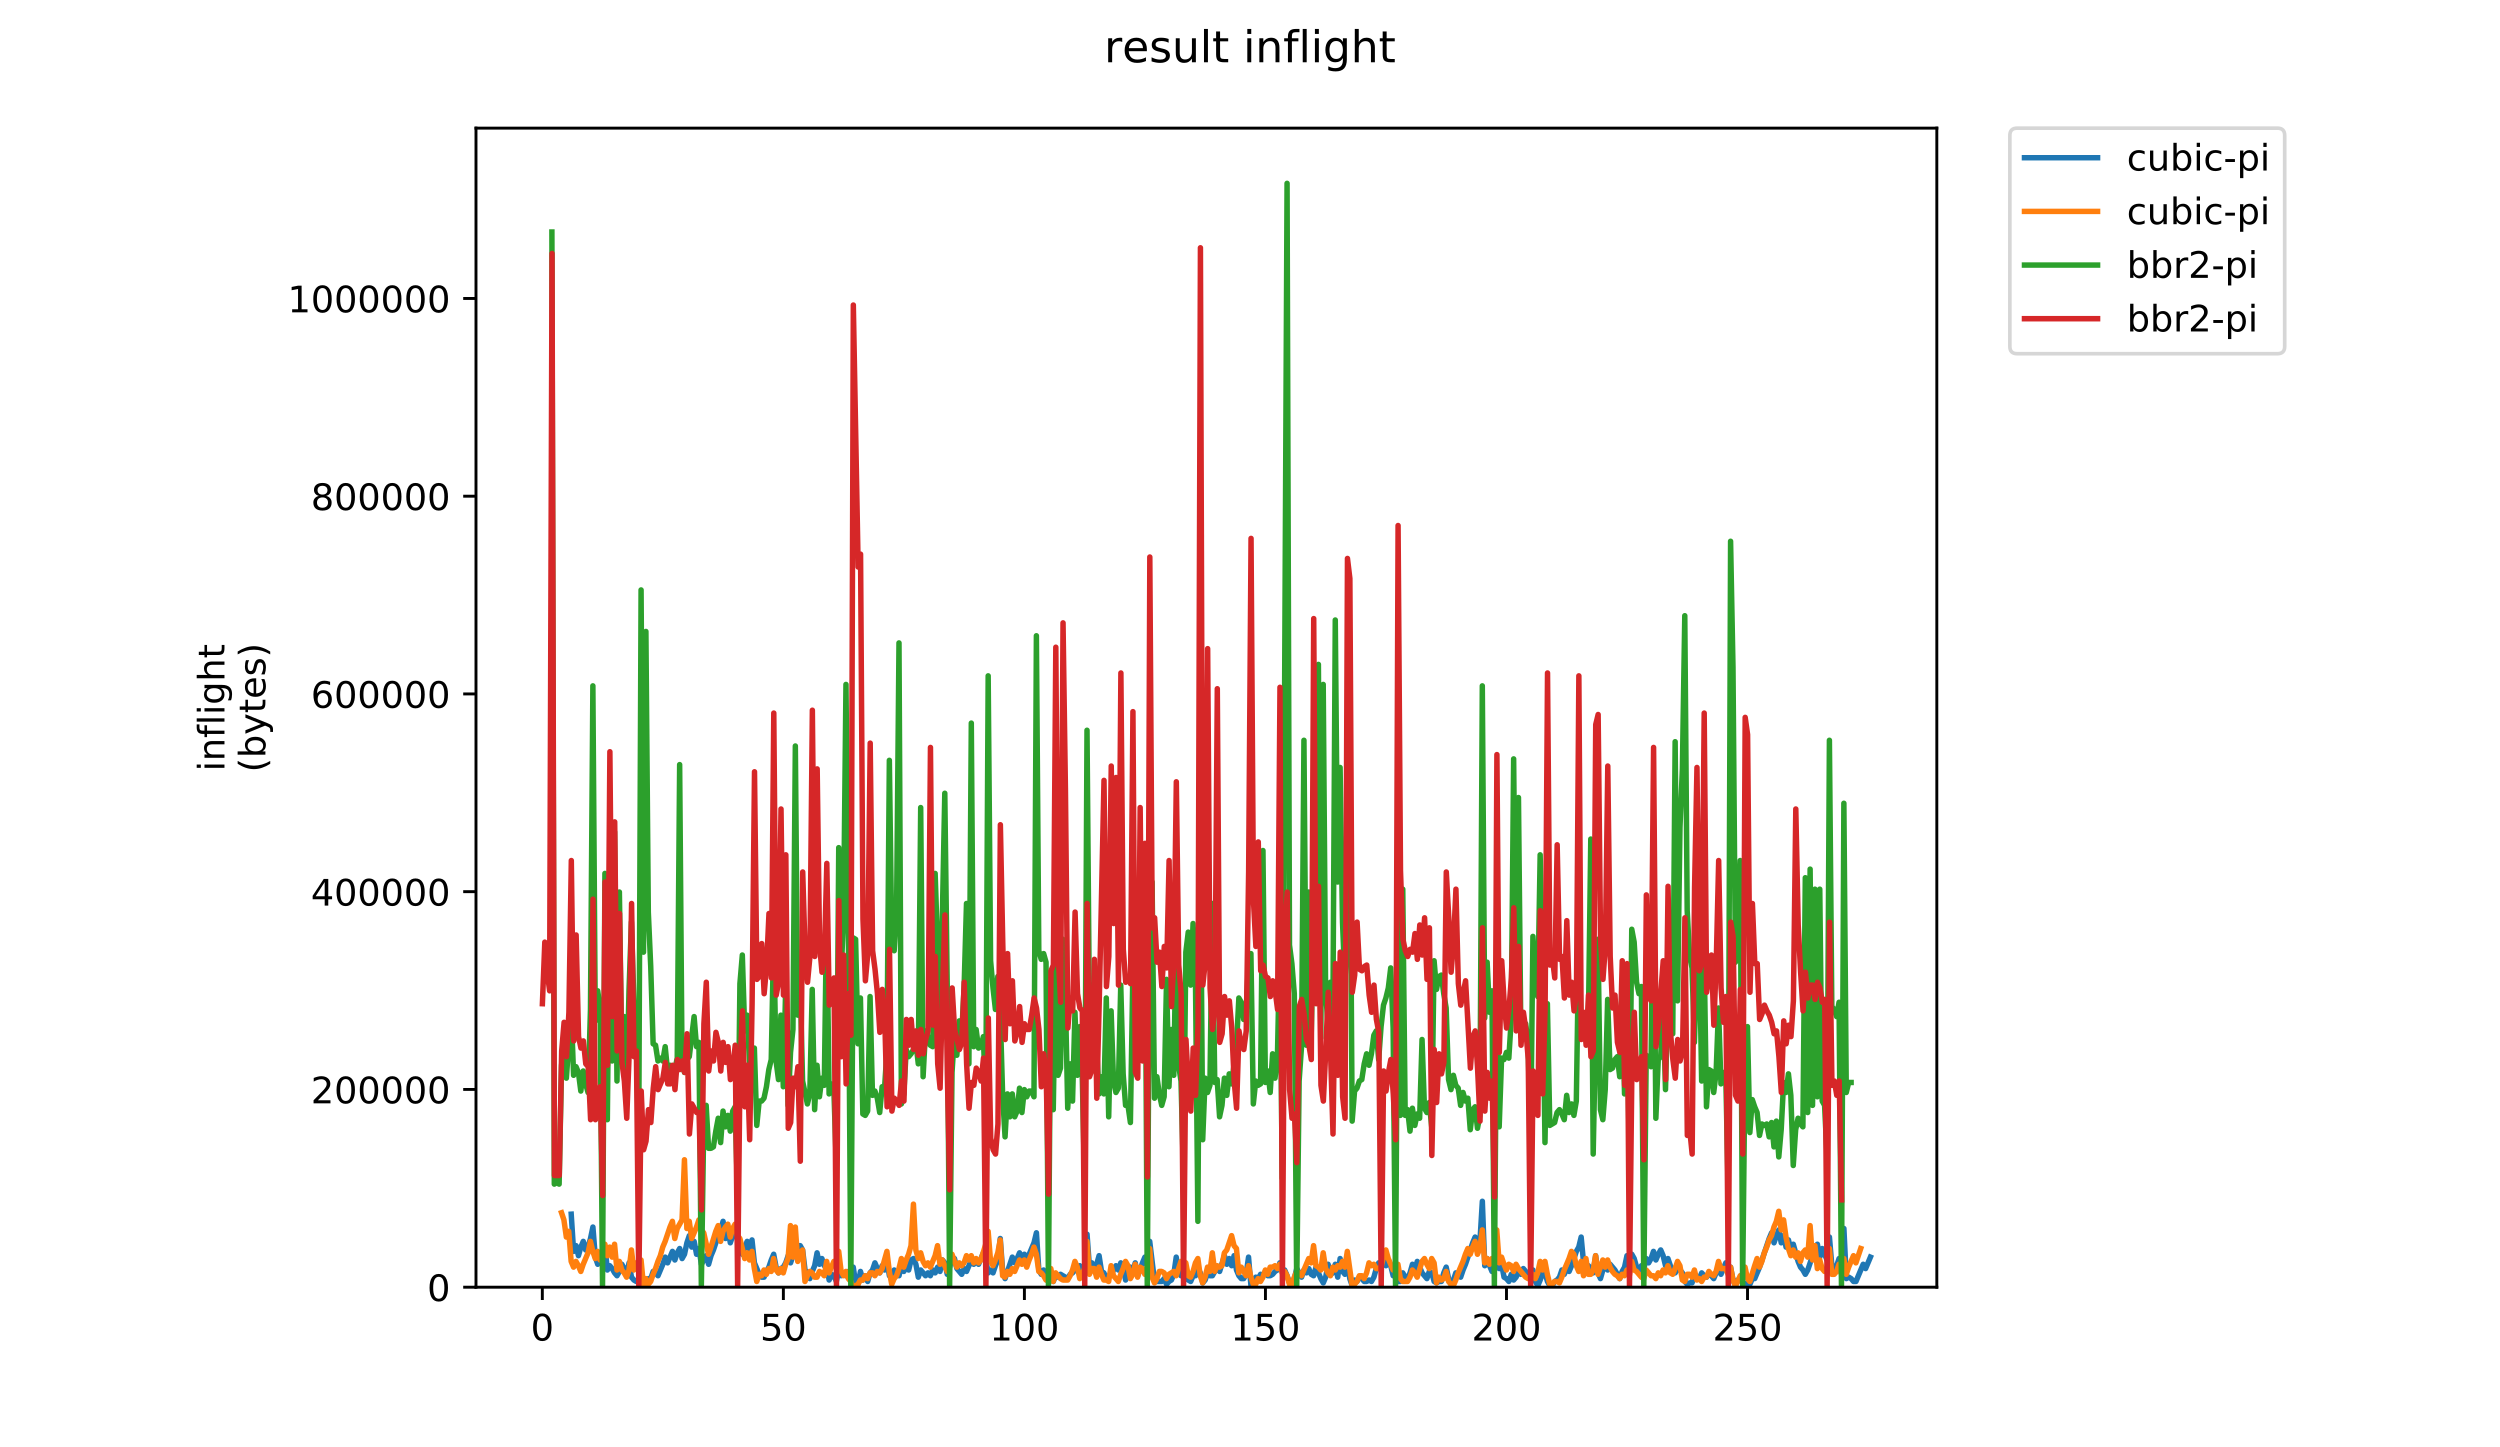 <?xml version="1.0" encoding="utf-8" standalone="no"?>
<!DOCTYPE svg PUBLIC "-//W3C//DTD SVG 1.1//EN"
  "http://www.w3.org/Graphics/SVG/1.1/DTD/svg11.dtd">
<!-- Created with matplotlib (https://matplotlib.org/) -->
<svg height="396pt" version="1.1" viewBox="0 0 684 396" width="684pt" xmlns="http://www.w3.org/2000/svg" xmlns:xlink="http://www.w3.org/1999/xlink">
 <defs>
  <style type="text/css">
*{stroke-linecap:butt;stroke-linejoin:round;}
  </style>
 </defs>
 <g id="figure_1">
  <g id="patch_1">
   <path d="M 0 396 
L 684 396 
L 684 0 
L 0 0 
z
" style="fill:#ffffff;"/>
  </g>
  <g id="axes_1">
   <g id="patch_2">
    <path d="M 130.23 352.174 
L 529.913 352.174 
L 529.913 35.062 
L 130.23 35.062 
z
" style="fill:#ffffff;"/>
   </g>
   <g id="matplotlib.axis_1">
    <g id="xtick_1">
     <g id="line2d_1">
      <defs>
       <path d="M 0 0 
L 0 3.5 
" id="m3668074527" style="stroke:#000000;stroke-width:0.8;"/>
      </defs>
      <g>
       <use style="stroke:#000000;stroke-width:0.8;" x="148.38" xlink:href="#m3668074527" y="352.174"/>
      </g>
     </g>
     <g id="text_1">
      <!-- 0 -->
      <defs>
       <path d="M 31.781 66.406 
Q 24.172 66.406 20.328 58.906 
Q 16.5 51.422 16.5 36.375 
Q 16.5 21.391 20.328 13.891 
Q 24.172 6.391 31.781 6.391 
Q 39.453 6.391 43.281 13.891 
Q 47.125 21.391 47.125 36.375 
Q 47.125 51.422 43.281 58.906 
Q 39.453 66.406 31.781 66.406 
z
M 31.781 74.219 
Q 44.047 74.219 50.516 64.516 
Q 56.984 54.828 56.984 36.375 
Q 56.984 17.969 50.516 8.266 
Q 44.047 -1.422 31.781 -1.422 
Q 19.531 -1.422 13.062 8.266 
Q 6.594 17.969 6.594 36.375 
Q 6.594 54.828 13.062 64.516 
Q 19.531 74.219 31.781 74.219 
z
" id="DejaVuSans-48"/>
      </defs>
      <g transform="translate(145.199 366.773)scale(0.1 -0.1)">
       <use xlink:href="#DejaVuSans-48"/>
      </g>
     </g>
    </g>
    <g id="xtick_2">
     <g id="line2d_2">
      <g>
       <use style="stroke:#000000;stroke-width:0.8;" x="214.329" xlink:href="#m3668074527" y="352.174"/>
      </g>
     </g>
     <g id="text_2">
      <!-- 50 -->
      <defs>
       <path d="M 10.797 72.906 
L 49.516 72.906 
L 49.516 64.594 
L 19.828 64.594 
L 19.828 46.734 
Q 21.969 47.469 24.109 47.828 
Q 26.266 48.188 28.422 48.188 
Q 40.625 48.188 47.75 41.5 
Q 54.891 34.812 54.891 23.391 
Q 54.891 11.625 47.562 5.094 
Q 40.234 -1.422 26.906 -1.422 
Q 22.312 -1.422 17.547 -0.641 
Q 12.797 0.141 7.719 1.703 
L 7.719 11.625 
Q 12.109 9.234 16.797 8.062 
Q 21.484 6.891 26.703 6.891 
Q 35.156 6.891 40.078 11.328 
Q 45.016 15.766 45.016 23.391 
Q 45.016 31 40.078 35.438 
Q 35.156 39.891 26.703 39.891 
Q 22.75 39.891 18.812 39.016 
Q 14.891 38.141 10.797 36.281 
z
" id="DejaVuSans-53"/>
      </defs>
      <g transform="translate(207.966 366.773)scale(0.1 -0.1)">
       <use xlink:href="#DejaVuSans-53"/>
       <use x="63.623" xlink:href="#DejaVuSans-48"/>
      </g>
     </g>
    </g>
    <g id="xtick_3">
     <g id="line2d_3">
      <g>
       <use style="stroke:#000000;stroke-width:0.8;" x="280.277" xlink:href="#m3668074527" y="352.174"/>
      </g>
     </g>
     <g id="text_3">
      <!-- 100 -->
      <defs>
       <path d="M 12.406 8.297 
L 28.516 8.297 
L 28.516 63.922 
L 10.984 60.406 
L 10.984 69.391 
L 28.422 72.906 
L 38.281 72.906 
L 38.281 8.297 
L 54.391 8.297 
L 54.391 0 
L 12.406 0 
z
" id="DejaVuSans-49"/>
      </defs>
      <g transform="translate(270.733 366.773)scale(0.1 -0.1)">
       <use xlink:href="#DejaVuSans-49"/>
       <use x="63.623" xlink:href="#DejaVuSans-48"/>
       <use x="127.246" xlink:href="#DejaVuSans-48"/>
      </g>
     </g>
    </g>
    <g id="xtick_4">
     <g id="line2d_4">
      <g>
       <use style="stroke:#000000;stroke-width:0.8;" x="346.226" xlink:href="#m3668074527" y="352.174"/>
      </g>
     </g>
     <g id="text_4">
      <!-- 150 -->
      <g transform="translate(336.682 366.773)scale(0.1 -0.1)">
       <use xlink:href="#DejaVuSans-49"/>
       <use x="63.623" xlink:href="#DejaVuSans-53"/>
       <use x="127.246" xlink:href="#DejaVuSans-48"/>
      </g>
     </g>
    </g>
    <g id="xtick_5">
     <g id="line2d_5">
      <g>
       <use style="stroke:#000000;stroke-width:0.8;" x="412.174" xlink:href="#m3668074527" y="352.174"/>
      </g>
     </g>
     <g id="text_5">
      <!-- 200 -->
      <defs>
       <path d="M 19.188 8.297 
L 53.609 8.297 
L 53.609 0 
L 7.328 0 
L 7.328 8.297 
Q 12.938 14.109 22.625 23.891 
Q 32.328 33.688 34.812 36.531 
Q 39.547 41.844 41.422 45.531 
Q 43.312 49.219 43.312 52.781 
Q 43.312 58.594 39.234 62.25 
Q 35.156 65.922 28.609 65.922 
Q 23.969 65.922 18.812 64.312 
Q 13.672 62.703 7.812 59.422 
L 7.812 69.391 
Q 13.766 71.781 18.938 73 
Q 24.125 74.219 28.422 74.219 
Q 39.75 74.219 46.484 68.547 
Q 53.219 62.891 53.219 53.422 
Q 53.219 48.922 51.531 44.891 
Q 49.859 40.875 45.406 35.406 
Q 44.188 33.984 37.641 27.219 
Q 31.109 20.453 19.188 8.297 
z
" id="DejaVuSans-50"/>
      </defs>
      <g transform="translate(402.63 366.773)scale(0.1 -0.1)">
       <use xlink:href="#DejaVuSans-50"/>
       <use x="63.623" xlink:href="#DejaVuSans-48"/>
       <use x="127.246" xlink:href="#DejaVuSans-48"/>
      </g>
     </g>
    </g>
    <g id="xtick_6">
     <g id="line2d_6">
      <g>
       <use style="stroke:#000000;stroke-width:0.8;" x="478.122" xlink:href="#m3668074527" y="352.174"/>
      </g>
     </g>
     <g id="text_6">
      <!-- 250 -->
      <g transform="translate(468.579 366.773)scale(0.1 -0.1)">
       <use xlink:href="#DejaVuSans-50"/>
       <use x="63.623" xlink:href="#DejaVuSans-53"/>
       <use x="127.246" xlink:href="#DejaVuSans-48"/>
      </g>
     </g>
    </g>
   </g>
   <g id="matplotlib.axis_2">
    <g id="ytick_1">
     <g id="line2d_7">
      <defs>
       <path d="M 0 0 
L -3.5 0 
" id="m94c9f18631" style="stroke:#000000;stroke-width:0.8;"/>
      </defs>
      <g>
       <use style="stroke:#000000;stroke-width:0.8;" x="130.23" xlink:href="#m94c9f18631" y="352.174"/>
      </g>
     </g>
     <g id="text_7">
      <!-- 0 -->
      <g transform="translate(116.868 355.973)scale(0.1 -0.1)">
       <use xlink:href="#DejaVuSans-48"/>
      </g>
     </g>
    </g>
    <g id="ytick_2">
     <g id="line2d_8">
      <g>
       <use style="stroke:#000000;stroke-width:0.8;" x="130.23" xlink:href="#m94c9f18631" y="298.07"/>
      </g>
     </g>
     <g id="text_8">
      <!-- 200000 -->
      <g transform="translate(85.055 301.869)scale(0.1 -0.1)">
       <use xlink:href="#DejaVuSans-50"/>
       <use x="63.623" xlink:href="#DejaVuSans-48"/>
       <use x="127.246" xlink:href="#DejaVuSans-48"/>
       <use x="190.869" xlink:href="#DejaVuSans-48"/>
       <use x="254.492" xlink:href="#DejaVuSans-48"/>
       <use x="318.115" xlink:href="#DejaVuSans-48"/>
      </g>
     </g>
    </g>
    <g id="ytick_3">
     <g id="line2d_9">
      <g>
       <use style="stroke:#000000;stroke-width:0.8;" x="130.23" xlink:href="#m94c9f18631" y="243.966"/>
      </g>
     </g>
     <g id="text_9">
      <!-- 400000 -->
      <defs>
       <path d="M 37.797 64.312 
L 12.891 25.391 
L 37.797 25.391 
z
M 35.203 72.906 
L 47.609 72.906 
L 47.609 25.391 
L 58.016 25.391 
L 58.016 17.188 
L 47.609 17.188 
L 47.609 0 
L 37.797 0 
L 37.797 17.188 
L 4.891 17.188 
L 4.891 26.703 
z
" id="DejaVuSans-52"/>
      </defs>
      <g transform="translate(85.055 247.765)scale(0.1 -0.1)">
       <use xlink:href="#DejaVuSans-52"/>
       <use x="63.623" xlink:href="#DejaVuSans-48"/>
       <use x="127.246" xlink:href="#DejaVuSans-48"/>
       <use x="190.869" xlink:href="#DejaVuSans-48"/>
       <use x="254.492" xlink:href="#DejaVuSans-48"/>
       <use x="318.115" xlink:href="#DejaVuSans-48"/>
      </g>
     </g>
    </g>
    <g id="ytick_4">
     <g id="line2d_10">
      <g>
       <use style="stroke:#000000;stroke-width:0.8;" x="130.23" xlink:href="#m94c9f18631" y="189.862"/>
      </g>
     </g>
     <g id="text_10">
      <!-- 600000 -->
      <defs>
       <path d="M 33.016 40.375 
Q 26.375 40.375 22.484 35.828 
Q 18.609 31.297 18.609 23.391 
Q 18.609 15.531 22.484 10.953 
Q 26.375 6.391 33.016 6.391 
Q 39.656 6.391 43.531 10.953 
Q 47.406 15.531 47.406 23.391 
Q 47.406 31.297 43.531 35.828 
Q 39.656 40.375 33.016 40.375 
z
M 52.594 71.297 
L 52.594 62.312 
Q 48.875 64.062 45.094 64.984 
Q 41.312 65.922 37.594 65.922 
Q 27.828 65.922 22.672 59.328 
Q 17.531 52.734 16.797 39.406 
Q 19.672 43.656 24.016 45.922 
Q 28.375 48.188 33.594 48.188 
Q 44.578 48.188 50.953 41.516 
Q 57.328 34.859 57.328 23.391 
Q 57.328 12.156 50.688 5.359 
Q 44.047 -1.422 33.016 -1.422 
Q 20.359 -1.422 13.672 8.266 
Q 6.984 17.969 6.984 36.375 
Q 6.984 53.656 15.188 63.938 
Q 23.391 74.219 37.203 74.219 
Q 40.922 74.219 44.703 73.484 
Q 48.484 72.75 52.594 71.297 
z
" id="DejaVuSans-54"/>
      </defs>
      <g transform="translate(85.055 193.661)scale(0.1 -0.1)">
       <use xlink:href="#DejaVuSans-54"/>
       <use x="63.623" xlink:href="#DejaVuSans-48"/>
       <use x="127.246" xlink:href="#DejaVuSans-48"/>
       <use x="190.869" xlink:href="#DejaVuSans-48"/>
       <use x="254.492" xlink:href="#DejaVuSans-48"/>
       <use x="318.115" xlink:href="#DejaVuSans-48"/>
      </g>
     </g>
    </g>
    <g id="ytick_5">
     <g id="line2d_11">
      <g>
       <use style="stroke:#000000;stroke-width:0.8;" x="130.23" xlink:href="#m94c9f18631" y="135.758"/>
      </g>
     </g>
     <g id="text_11">
      <!-- 800000 -->
      <defs>
       <path d="M 31.781 34.625 
Q 24.75 34.625 20.719 30.859 
Q 16.703 27.094 16.703 20.516 
Q 16.703 13.922 20.719 10.156 
Q 24.75 6.391 31.781 6.391 
Q 38.812 6.391 42.859 10.172 
Q 46.922 13.969 46.922 20.516 
Q 46.922 27.094 42.891 30.859 
Q 38.875 34.625 31.781 34.625 
z
M 21.922 38.812 
Q 15.578 40.375 12.031 44.719 
Q 8.5 49.078 8.5 55.328 
Q 8.5 64.062 14.719 69.141 
Q 20.953 74.219 31.781 74.219 
Q 42.672 74.219 48.875 69.141 
Q 55.078 64.062 55.078 55.328 
Q 55.078 49.078 51.531 44.719 
Q 48 40.375 41.703 38.812 
Q 48.828 37.156 52.797 32.312 
Q 56.781 27.484 56.781 20.516 
Q 56.781 9.906 50.312 4.234 
Q 43.844 -1.422 31.781 -1.422 
Q 19.734 -1.422 13.25 4.234 
Q 6.781 9.906 6.781 20.516 
Q 6.781 27.484 10.781 32.312 
Q 14.797 37.156 21.922 38.812 
z
M 18.312 54.391 
Q 18.312 48.734 21.844 45.562 
Q 25.391 42.391 31.781 42.391 
Q 38.141 42.391 41.719 45.562 
Q 45.312 48.734 45.312 54.391 
Q 45.312 60.062 41.719 63.234 
Q 38.141 66.406 31.781 66.406 
Q 25.391 66.406 21.844 63.234 
Q 18.312 60.062 18.312 54.391 
z
" id="DejaVuSans-56"/>
      </defs>
      <g transform="translate(85.055 139.557)scale(0.1 -0.1)">
       <use xlink:href="#DejaVuSans-56"/>
       <use x="63.623" xlink:href="#DejaVuSans-48"/>
       <use x="127.246" xlink:href="#DejaVuSans-48"/>
       <use x="190.869" xlink:href="#DejaVuSans-48"/>
       <use x="254.492" xlink:href="#DejaVuSans-48"/>
       <use x="318.115" xlink:href="#DejaVuSans-48"/>
      </g>
     </g>
    </g>
    <g id="ytick_6">
     <g id="line2d_12">
      <g>
       <use style="stroke:#000000;stroke-width:0.8;" x="130.23" xlink:href="#m94c9f18631" y="81.654"/>
      </g>
     </g>
     <g id="text_12">
      <!-- 1000000 -->
      <g transform="translate(78.693 85.453)scale(0.1 -0.1)">
       <use xlink:href="#DejaVuSans-49"/>
       <use x="63.623" xlink:href="#DejaVuSans-48"/>
       <use x="127.246" xlink:href="#DejaVuSans-48"/>
       <use x="190.869" xlink:href="#DejaVuSans-48"/>
       <use x="254.492" xlink:href="#DejaVuSans-48"/>
       <use x="318.115" xlink:href="#DejaVuSans-48"/>
       <use x="381.738" xlink:href="#DejaVuSans-48"/>
      </g>
     </g>
    </g>
    <g id="text_13">
     <!-- inflight -->
     <defs>
      <path d="M 9.422 54.688 
L 18.406 54.688 
L 18.406 0 
L 9.422 0 
z
M 9.422 75.984 
L 18.406 75.984 
L 18.406 64.594 
L 9.422 64.594 
z
" id="DejaVuSans-105"/>
      <path d="M 54.891 33.016 
L 54.891 0 
L 45.906 0 
L 45.906 32.719 
Q 45.906 40.484 42.875 44.328 
Q 39.844 48.188 33.797 48.188 
Q 26.516 48.188 22.312 43.547 
Q 18.109 38.922 18.109 30.906 
L 18.109 0 
L 9.078 0 
L 9.078 54.688 
L 18.109 54.688 
L 18.109 46.188 
Q 21.344 51.125 25.703 53.562 
Q 30.078 56 35.797 56 
Q 45.219 56 50.047 50.172 
Q 54.891 44.344 54.891 33.016 
z
" id="DejaVuSans-110"/>
      <path d="M 37.109 75.984 
L 37.109 68.5 
L 28.516 68.5 
Q 23.688 68.5 21.797 66.547 
Q 19.922 64.594 19.922 59.516 
L 19.922 54.688 
L 34.719 54.688 
L 34.719 47.703 
L 19.922 47.703 
L 19.922 0 
L 10.891 0 
L 10.891 47.703 
L 2.297 47.703 
L 2.297 54.688 
L 10.891 54.688 
L 10.891 58.5 
Q 10.891 67.625 15.141 71.797 
Q 19.391 75.984 28.609 75.984 
z
" id="DejaVuSans-102"/>
      <path d="M 9.422 75.984 
L 18.406 75.984 
L 18.406 0 
L 9.422 0 
z
" id="DejaVuSans-108"/>
      <path d="M 45.406 27.984 
Q 45.406 37.75 41.375 43.109 
Q 37.359 48.484 30.078 48.484 
Q 22.859 48.484 18.828 43.109 
Q 14.797 37.75 14.797 27.984 
Q 14.797 18.266 18.828 12.891 
Q 22.859 7.516 30.078 7.516 
Q 37.359 7.516 41.375 12.891 
Q 45.406 18.266 45.406 27.984 
z
M 54.391 6.781 
Q 54.391 -7.172 48.188 -13.984 
Q 42 -20.797 29.203 -20.797 
Q 24.469 -20.797 20.266 -20.094 
Q 16.062 -19.391 12.109 -17.922 
L 12.109 -9.188 
Q 16.062 -11.328 19.922 -12.344 
Q 23.781 -13.375 27.781 -13.375 
Q 36.625 -13.375 41.016 -8.766 
Q 45.406 -4.156 45.406 5.172 
L 45.406 9.625 
Q 42.625 4.781 38.281 2.391 
Q 33.938 0 27.875 0 
Q 17.828 0 11.672 7.656 
Q 5.516 15.328 5.516 27.984 
Q 5.516 40.672 11.672 48.328 
Q 17.828 56 27.875 56 
Q 33.938 56 38.281 53.609 
Q 42.625 51.219 45.406 46.391 
L 45.406 54.688 
L 54.391 54.688 
z
" id="DejaVuSans-103"/>
      <path d="M 54.891 33.016 
L 54.891 0 
L 45.906 0 
L 45.906 32.719 
Q 45.906 40.484 42.875 44.328 
Q 39.844 48.188 33.797 48.188 
Q 26.516 48.188 22.312 43.547 
Q 18.109 38.922 18.109 30.906 
L 18.109 0 
L 9.078 0 
L 9.078 75.984 
L 18.109 75.984 
L 18.109 46.188 
Q 21.344 51.125 25.703 53.562 
Q 30.078 56 35.797 56 
Q 45.219 56 50.047 50.172 
Q 54.891 44.344 54.891 33.016 
z
" id="DejaVuSans-104"/>
      <path d="M 18.312 70.219 
L 18.312 54.688 
L 36.812 54.688 
L 36.812 47.703 
L 18.312 47.703 
L 18.312 18.016 
Q 18.312 11.328 20.141 9.422 
Q 21.969 7.516 27.594 7.516 
L 36.812 7.516 
L 36.812 0 
L 27.594 0 
Q 17.188 0 13.234 3.875 
Q 9.281 7.766 9.281 18.016 
L 9.281 47.703 
L 2.688 47.703 
L 2.688 54.688 
L 9.281 54.688 
L 9.281 70.219 
z
" id="DejaVuSans-116"/>
     </defs>
     <g transform="translate(61.415 211.018)rotate(-90)scale(0.1 -0.1)">
      <use xlink:href="#DejaVuSans-105"/>
      <use x="27.783" xlink:href="#DejaVuSans-110"/>
      <use x="91.162" xlink:href="#DejaVuSans-102"/>
      <use x="126.367" xlink:href="#DejaVuSans-108"/>
      <use x="154.15" xlink:href="#DejaVuSans-105"/>
      <use x="181.934" xlink:href="#DejaVuSans-103"/>
      <use x="245.41" xlink:href="#DejaVuSans-104"/>
      <use x="308.789" xlink:href="#DejaVuSans-116"/>
     </g>
     <!-- (bytes) -->
     <defs>
      <path d="M 31 75.875 
Q 24.469 64.656 21.281 53.656 
Q 18.109 42.672 18.109 31.391 
Q 18.109 20.125 21.312 9.062 
Q 24.516 -2 31 -13.188 
L 23.188 -13.188 
Q 15.875 -1.703 12.234 9.375 
Q 8.594 20.453 8.594 31.391 
Q 8.594 42.281 12.203 53.312 
Q 15.828 64.359 23.188 75.875 
z
" id="DejaVuSans-40"/>
      <path d="M 48.688 27.297 
Q 48.688 37.203 44.609 42.844 
Q 40.531 48.484 33.406 48.484 
Q 26.266 48.484 22.188 42.844 
Q 18.109 37.203 18.109 27.297 
Q 18.109 17.391 22.188 11.75 
Q 26.266 6.109 33.406 6.109 
Q 40.531 6.109 44.609 11.75 
Q 48.688 17.391 48.688 27.297 
z
M 18.109 46.391 
Q 20.953 51.266 25.266 53.625 
Q 29.594 56 35.594 56 
Q 45.562 56 51.781 48.094 
Q 58.016 40.188 58.016 27.297 
Q 58.016 14.406 51.781 6.484 
Q 45.562 -1.422 35.594 -1.422 
Q 29.594 -1.422 25.266 0.953 
Q 20.953 3.328 18.109 8.203 
L 18.109 0 
L 9.078 0 
L 9.078 75.984 
L 18.109 75.984 
z
" id="DejaVuSans-98"/>
      <path d="M 32.172 -5.078 
Q 28.375 -14.844 24.75 -17.812 
Q 21.141 -20.797 15.094 -20.797 
L 7.906 -20.797 
L 7.906 -13.281 
L 13.188 -13.281 
Q 16.891 -13.281 18.938 -11.516 
Q 21 -9.766 23.484 -3.219 
L 25.094 0.875 
L 2.984 54.688 
L 12.5 54.688 
L 29.594 11.922 
L 46.688 54.688 
L 56.203 54.688 
z
" id="DejaVuSans-121"/>
      <path d="M 56.203 29.594 
L 56.203 25.203 
L 14.891 25.203 
Q 15.484 15.922 20.484 11.062 
Q 25.484 6.203 34.422 6.203 
Q 39.594 6.203 44.453 7.469 
Q 49.312 8.734 54.109 11.281 
L 54.109 2.781 
Q 49.266 0.734 44.188 -0.344 
Q 39.109 -1.422 33.891 -1.422 
Q 20.797 -1.422 13.156 6.188 
Q 5.516 13.812 5.516 26.812 
Q 5.516 40.234 12.766 48.109 
Q 20.016 56 32.328 56 
Q 43.359 56 49.781 48.891 
Q 56.203 41.797 56.203 29.594 
z
M 47.219 32.234 
Q 47.125 39.594 43.094 43.984 
Q 39.062 48.391 32.422 48.391 
Q 24.906 48.391 20.391 44.141 
Q 15.875 39.891 15.188 32.172 
z
" id="DejaVuSans-101"/>
      <path d="M 44.281 53.078 
L 44.281 44.578 
Q 40.484 46.531 36.375 47.5 
Q 32.281 48.484 27.875 48.484 
Q 21.188 48.484 17.844 46.438 
Q 14.5 44.391 14.5 40.281 
Q 14.5 37.156 16.891 35.375 
Q 19.281 33.594 26.516 31.984 
L 29.594 31.297 
Q 39.156 29.25 43.188 25.516 
Q 47.219 21.781 47.219 15.094 
Q 47.219 7.469 41.188 3.016 
Q 35.156 -1.422 24.609 -1.422 
Q 20.219 -1.422 15.453 -0.562 
Q 10.688 0.297 5.422 2 
L 5.422 11.281 
Q 10.406 8.688 15.234 7.391 
Q 20.062 6.109 24.812 6.109 
Q 31.156 6.109 34.562 8.281 
Q 37.984 10.453 37.984 14.406 
Q 37.984 18.062 35.516 20.016 
Q 33.062 21.969 24.703 23.781 
L 21.578 24.516 
Q 13.234 26.266 9.516 29.906 
Q 5.812 33.547 5.812 39.891 
Q 5.812 47.609 11.281 51.797 
Q 16.75 56 26.812 56 
Q 31.781 56 36.172 55.266 
Q 40.578 54.547 44.281 53.078 
z
" id="DejaVuSans-115"/>
      <path d="M 8.016 75.875 
L 15.828 75.875 
Q 23.141 64.359 26.781 53.312 
Q 30.422 42.281 30.422 31.391 
Q 30.422 20.453 26.781 9.375 
Q 23.141 -1.703 15.828 -13.188 
L 8.016 -13.188 
Q 14.5 -2 17.703 9.062 
Q 20.906 20.125 20.906 31.391 
Q 20.906 42.672 17.703 53.656 
Q 14.5 64.656 8.016 75.875 
z
" id="DejaVuSans-41"/>
     </defs>
     <g transform="translate(72.613 211.295)rotate(-90)scale(0.1 -0.1)">
      <use xlink:href="#DejaVuSans-40"/>
      <use x="39.014" xlink:href="#DejaVuSans-98"/>
      <use x="102.49" xlink:href="#DejaVuSans-121"/>
      <use x="161.67" xlink:href="#DejaVuSans-116"/>
      <use x="200.879" xlink:href="#DejaVuSans-101"/>
      <use x="262.402" xlink:href="#DejaVuSans-115"/>
      <use x="314.502" xlink:href="#DejaVuSans-41"/>
     </g>
    </g>
   </g>
   <g id="line2d_13">
    <path clip-path="url(#p7bac916fce)" d="M 156.284 332.197 
L 156.943 342.381 
L 157.603 340.814 
L 158.262 343.556 
L 158.922 341.206 
L 159.581 339.639 
L 160.241 341.99 
L 160.9 341.206 
L 161.56 338.856 
L 162.219 335.722 
L 162.879 343.948 
L 163.538 345.907 
L 164.197 343.948 
L 164.857 345.907 
L 165.516 341.206 
L 166.176 347.474 
L 166.835 346.298 
L 167.495 347.082 
L 168.154 348.257 
L 168.814 349.04 
L 169.473 347.865 
L 170.133 345.907 
L 170.792 347.082 
L 171.452 348.649 
L 172.111 345.515 
L 172.771 349.432 
L 173.43 350.216 
L 174.09 350.607 
L 174.749 349.824 
L 175.409 348.649 
L 176.068 350.216 
L 176.728 350.216 
L 177.387 349.824 
L 178.047 349.824 
L 178.706 347.865 
L 179.366 348.257 
L 180.025 349.04 
L 181.344 345.907 
L 182.004 343.948 
L 182.663 345.515 
L 183.982 342.381 
L 184.641 344.732 
L 185.301 342.773 
L 185.96 341.598 
L 186.62 344.34 
L 187.279 343.165 
L 187.939 340.031 
L 188.598 338.072 
L 189.258 341.206 
L 189.917 339.639 
L 190.577 343.165 
L 191.236 341.598 
L 191.896 345.907 
L 193.215 343.556 
L 193.874 345.907 
L 194.534 343.556 
L 195.193 341.99 
L 195.853 340.031 
L 196.512 338.464 
L 197.172 336.506 
L 197.831 334.155 
L 198.491 338.856 
L 199.15 336.114 
L 199.81 340.031 
L 200.469 338.072 
L 201.129 335.722 
L 201.788 339.248 
L 202.448 339.639 
L 203.107 343.165 
L 203.767 341.206 
L 204.426 339.639 
L 205.085 341.99 
L 205.745 339.248 
L 206.404 345.515 
L 207.723 348.649 
L 208.383 349.432 
L 209.042 349.432 
L 209.702 347.865 
L 210.361 346.69 
L 211.021 344.732 
L 211.68 343.165 
L 212.34 346.69 
L 212.999 348.257 
L 213.659 347.082 
L 214.318 346.69 
L 214.978 345.515 
L 215.637 343.556 
L 216.297 345.515 
L 216.956 343.556 
L 217.616 342.381 
L 218.275 340.814 
L 218.935 340.814 
L 219.594 341.99 
L 220.254 347.474 
L 220.913 348.257 
L 221.573 349.824 
L 222.232 347.865 
L 222.892 346.298 
L 223.551 342.773 
L 224.211 345.907 
L 224.87 344.34 
L 225.529 346.298 
L 226.189 346.298 
L 226.848 350.216 
L 227.508 348.649 
L 228.167 349.04 
L 228.827 350.607 
L 229.486 347.474 
L 230.146 349.04 
L 230.805 348.649 
L 231.465 349.04 
L 232.124 347.865 
L 232.784 347.865 
L 233.443 346.69 
L 234.103 350.999 
L 234.762 351.391 
L 235.422 347.865 
L 236.081 350.216 
L 236.741 349.04 
L 237.4 350.607 
L 238.06 348.257 
L 238.719 347.474 
L 239.379 345.515 
L 240.038 347.082 
L 240.698 348.257 
L 241.357 346.298 
L 242.017 347.474 
L 242.676 345.123 
L 243.336 349.04 
L 243.995 349.432 
L 244.655 347.474 
L 245.973 349.04 
L 246.633 346.298 
L 247.292 347.865 
L 247.952 346.298 
L 248.611 347.474 
L 249.271 344.732 
L 249.93 344.34 
L 250.59 345.907 
L 251.249 349.432 
L 251.909 347.474 
L 253.228 349.04 
L 253.887 348.257 
L 254.547 349.04 
L 255.206 347.474 
L 255.866 348.257 
L 256.525 346.69 
L 257.185 347.865 
L 257.844 344.732 
L 258.504 345.515 
L 259.163 348.649 
L 259.823 346.69 
L 260.482 343.948 
L 261.142 344.34 
L 261.801 347.082 
L 263.12 348.649 
L 263.78 347.082 
L 264.439 347.865 
L 265.758 344.732 
L 266.418 345.907 
L 267.077 344.732 
L 267.736 345.907 
L 269.055 342.773 
L 269.715 344.732 
L 270.374 348.257 
L 271.034 347.474 
L 271.693 348.257 
L 272.353 346.298 
L 273.012 344.732 
L 273.672 338.856 
L 274.331 347.865 
L 274.991 349.824 
L 276.969 343.948 
L 277.629 345.515 
L 278.288 344.34 
L 278.948 342.773 
L 279.607 344.34 
L 280.267 343.165 
L 280.926 345.123 
L 281.586 343.165 
L 282.905 340.031 
L 283.564 337.289 
L 284.224 347.474 
L 284.883 348.649 
L 285.543 347.474 
L 286.202 349.824 
L 286.862 350.607 
L 287.521 349.432 
L 288.18 350.607 
L 288.84 349.04 
L 289.499 349.432 
L 290.159 348.649 
L 292.137 349.824 
L 292.797 348.649 
L 293.456 348.257 
L 294.116 346.69 
L 294.775 347.865 
L 295.435 346.298 
L 296.094 347.865 
L 296.754 346.298 
L 297.413 337.681 
L 298.073 346.69 
L 298.732 345.515 
L 299.392 347.474 
L 300.051 345.907 
L 300.711 343.556 
L 301.37 347.865 
L 302.03 348.257 
L 302.689 349.824 
L 303.349 349.04 
L 304.008 348.649 
L 305.327 346.298 
L 305.987 347.474 
L 306.646 345.515 
L 307.306 347.082 
L 307.965 350.216 
L 308.624 348.257 
L 309.284 346.69 
L 309.943 347.865 
L 310.603 345.515 
L 311.262 349.04 
L 311.922 347.474 
L 312.581 345.515 
L 313.241 343.948 
L 313.9 346.298 
L 314.56 339.639 
L 315.879 350.607 
L 317.857 350.607 
L 318.517 349.824 
L 319.176 351.391 
L 319.836 350.607 
L 320.495 350.216 
L 321.155 348.649 
L 321.814 343.948 
L 322.474 348.257 
L 323.133 349.04 
L 323.793 348.257 
L 324.452 349.824 
L 325.771 350.607 
L 326.431 349.04 
L 327.09 349.04 
L 327.75 347.082 
L 328.409 348.257 
L 329.068 350.999 
L 329.728 350.216 
L 330.387 348.257 
L 331.047 349.04 
L 331.706 349.04 
L 333.025 346.69 
L 333.685 347.865 
L 335.004 343.556 
L 335.663 345.907 
L 336.323 344.34 
L 336.982 346.298 
L 337.642 343.556 
L 338.301 347.474 
L 338.961 349.04 
L 339.62 349.824 
L 340.28 349.824 
L 340.939 348.649 
L 341.599 343.948 
L 342.258 351.782 
L 342.918 351.391 
L 343.577 349.432 
L 344.237 349.824 
L 344.896 348.649 
L 345.556 349.04 
L 346.215 347.865 
L 346.875 349.04 
L 347.534 349.04 
L 348.194 348.649 
L 348.853 347.865 
L 349.512 347.474 
L 350.172 345.515 
L 350.831 347.474 
L 351.491 347.474 
L 352.15 349.04 
L 352.81 350.999 
L 353.469 350.999 
L 354.129 349.824 
L 354.788 347.082 
L 356.107 349.432 
L 356.767 347.474 
L 357.426 348.257 
L 358.086 347.082 
L 358.745 348.649 
L 359.405 349.04 
L 360.064 346.69 
L 361.383 349.824 
L 362.043 350.999 
L 362.702 349.432 
L 363.362 345.907 
L 364.021 348.649 
L 364.681 348.257 
L 365.34 345.907 
L 366 349.432 
L 366.659 344.34 
L 367.319 347.865 
L 367.978 348.649 
L 368.638 344.732 
L 369.297 349.824 
L 369.956 351.782 
L 370.616 350.216 
L 371.275 350.607 
L 371.935 349.432 
L 372.594 349.824 
L 373.254 350.607 
L 373.913 350.607 
L 374.573 350.216 
L 375.232 350.607 
L 375.892 349.432 
L 376.551 347.082 
L 377.211 345.515 
L 377.87 346.69 
L 378.53 344.34 
L 379.189 346.298 
L 379.849 344.732 
L 380.508 346.298 
L 381.168 349.04 
L 381.827 348.257 
L 382.487 350.607 
L 383.146 350.607 
L 383.806 348.257 
L 384.465 349.432 
L 385.125 349.824 
L 385.784 348.257 
L 386.444 345.907 
L 387.103 347.474 
L 387.763 345.123 
L 389.082 348.257 
L 390.401 349.824 
L 391.06 347.865 
L 391.719 348.257 
L 392.379 350.607 
L 393.038 350.999 
L 393.698 350.607 
L 394.357 350.607 
L 395.017 348.257 
L 395.676 346.69 
L 396.336 349.824 
L 396.995 351.391 
L 397.655 350.216 
L 398.314 348.257 
L 398.974 348.649 
L 399.633 349.432 
L 400.293 347.474 
L 400.952 345.907 
L 402.931 340.031 
L 403.59 338.464 
L 404.25 341.206 
L 404.909 339.639 
L 405.569 328.671 
L 406.228 346.298 
L 406.888 344.34 
L 407.547 346.298 
L 408.207 347.865 
L 408.866 347.474 
L 409.526 341.598 
L 410.185 347.082 
L 410.845 345.907 
L 411.504 349.432 
L 412.163 349.824 
L 412.823 350.607 
L 413.482 348.649 
L 414.142 350.216 
L 414.801 349.432 
L 415.461 347.865 
L 416.12 348.649 
L 416.78 347.082 
L 417.439 347.865 
L 418.099 349.04 
L 418.758 348.649 
L 419.418 347.474 
L 420.077 350.607 
L 420.737 351.782 
L 421.396 350.216 
L 422.056 348.257 
L 422.715 348.257 
L 423.375 350.607 
L 424.034 351.782 
L 424.694 351.782 
L 425.353 350.607 
L 426.013 350.216 
L 426.672 349.432 
L 427.332 347.474 
L 427.991 348.649 
L 428.651 347.082 
L 429.31 347.865 
L 429.97 346.298 
L 431.289 342.381 
L 431.948 341.206 
L 432.607 338.464 
L 433.267 345.515 
L 433.926 347.865 
L 434.586 346.298 
L 435.245 347.082 
L 435.905 348.257 
L 436.564 343.556 
L 437.224 348.257 
L 437.883 349.824 
L 438.543 347.474 
L 439.202 346.298 
L 439.862 347.474 
L 440.521 345.907 
L 441.84 347.474 
L 443.159 349.824 
L 443.819 347.865 
L 444.478 346.69 
L 445.138 343.556 
L 445.797 345.907 
L 446.457 343.165 
L 447.116 344.34 
L 447.776 346.69 
L 448.435 347.865 
L 449.095 346.298 
L 449.754 347.082 
L 450.414 344.34 
L 451.073 345.515 
L 451.733 344.34 
L 452.392 342.381 
L 453.051 344.732 
L 453.711 343.165 
L 454.37 341.99 
L 455.03 343.556 
L 455.689 346.298 
L 456.349 344.34 
L 457.008 346.298 
L 457.668 347.474 
L 458.327 348.257 
L 458.987 347.082 
L 459.646 347.474 
L 460.306 348.257 
L 460.965 350.607 
L 461.625 351.391 
L 462.284 350.999 
L 462.944 350.999 
L 463.603 348.649 
L 464.263 349.432 
L 464.922 349.824 
L 465.582 348.257 
L 466.241 349.04 
L 466.901 349.432 
L 467.56 348.257 
L 468.879 349.824 
L 470.198 346.69 
L 470.858 348.649 
L 472.177 345.515 
L 472.836 347.474 
L 473.495 346.69 
L 474.155 350.216 
L 474.814 351.782 
L 475.474 350.216 
L 476.133 349.824 
L 476.793 350.607 
L 477.452 351.782 
L 478.112 350.999 
L 478.771 351.391 
L 479.431 349.824 
L 480.09 349.824 
L 481.409 346.69 
L 484.047 338.856 
L 484.707 337.289 
L 485.366 340.031 
L 486.026 338.072 
L 486.685 336.506 
L 487.345 340.031 
L 488.004 338.072 
L 488.664 341.206 
L 489.323 339.248 
L 489.983 341.99 
L 490.642 340.423 
L 491.961 345.123 
L 492.621 346.69 
L 493.28 347.474 
L 493.939 348.649 
L 494.599 347.474 
L 495.918 343.556 
L 496.577 342.773 
L 497.237 340.423 
L 497.896 343.948 
L 498.556 341.598 
L 499.875 344.732 
L 500.534 338.464 
L 501.194 346.298 
L 501.853 347.474 
L 502.513 346.298 
L 503.172 344.34 
L 503.832 344.732 
L 504.491 336.114 
L 505.151 349.824 
L 505.81 349.432 
L 506.47 349.824 
L 507.129 350.607 
L 507.789 350.607 
L 509.767 345.907 
L 510.427 347.082 
L 511.746 343.948 
L 511.746 343.948 
" style="fill:none;stroke:#1f77b4;stroke-linecap:square;stroke-width:1.5;"/>
   </g>
   <g id="line2d_14">
    <path clip-path="url(#p7bac916fce)" d="M 153.63 331.805 
L 154.289 333.764 
L 154.949 338.464 
L 155.608 336.897 
L 156.268 345.123 
L 156.927 346.69 
L 157.587 345.123 
L 158.246 346.298 
L 158.906 347.865 
L 159.565 345.907 
L 160.884 342.773 
L 161.544 339.639 
L 162.203 342.381 
L 162.863 344.34 
L 163.522 342.381 
L 164.182 344.732 
L 164.841 343.556 
L 165.501 340.423 
L 166.16 343.556 
L 166.82 341.206 
L 167.479 343.948 
L 168.139 340.423 
L 168.798 347.474 
L 169.458 345.123 
L 170.117 347.474 
L 170.776 348.257 
L 171.436 349.432 
L 172.095 347.474 
L 172.755 341.99 
L 173.414 347.474 
L 174.074 345.515 
L 174.733 347.865 
L 175.393 344.732 
L 176.052 351.782 
L 176.712 349.824 
L 177.371 351.391 
L 178.031 350.607 
L 178.69 348.649 
L 179.35 347.082 
L 180.009 345.123 
L 180.669 343.556 
L 181.328 341.206 
L 181.988 339.639 
L 183.307 335.722 
L 183.966 334.155 
L 184.626 338.856 
L 185.285 336.114 
L 186.604 333.764 
L 187.264 317.312 
L 187.923 336.114 
L 188.583 334.155 
L 189.242 338.856 
L 190.561 335.722 
L 191.22 333.764 
L 191.88 336.506 
L 192.539 337.289 
L 193.858 343.165 
L 194.518 341.206 
L 195.837 336.897 
L 196.496 335.33 
L 197.156 339.639 
L 197.815 336.897 
L 198.475 335.722 
L 199.134 334.939 
L 199.794 338.464 
L 200.453 336.114 
L 201.113 334.939 
L 201.772 338.072 
L 202.432 338.856 
L 203.751 344.34 
L 204.41 342.773 
L 205.07 344.732 
L 205.729 342.381 
L 206.389 347.082 
L 207.048 350.607 
L 207.708 348.649 
L 208.367 349.04 
L 209.027 347.474 
L 209.686 348.649 
L 210.346 347.082 
L 211.005 347.865 
L 211.664 344.34 
L 212.324 347.474 
L 212.983 348.257 
L 213.643 347.082 
L 214.302 348.257 
L 214.962 345.907 
L 215.621 344.34 
L 216.281 335.33 
L 216.94 343.948 
L 217.6 335.722 
L 218.259 345.123 
L 218.919 343.165 
L 219.578 341.99 
L 220.238 350.607 
L 220.897 349.04 
L 221.557 347.865 
L 222.216 348.257 
L 222.876 349.432 
L 223.535 349.432 
L 224.195 347.865 
L 224.854 348.257 
L 225.514 349.04 
L 226.173 345.123 
L 226.833 348.257 
L 228.152 345.123 
L 228.811 346.69 
L 229.471 342.381 
L 230.13 347.865 
L 230.79 349.04 
L 231.449 347.865 
L 232.109 349.824 
L 232.768 350.607 
L 233.427 352.174 
L 234.746 351.391 
L 235.406 350.216 
L 236.065 350.216 
L 236.725 349.04 
L 237.384 349.824 
L 238.044 348.257 
L 238.703 348.257 
L 239.363 349.04 
L 240.022 347.865 
L 240.682 348.257 
L 241.341 347.082 
L 242.66 342.381 
L 243.32 347.865 
L 243.979 351.391 
L 244.639 349.824 
L 245.298 349.04 
L 245.958 347.082 
L 246.617 344.34 
L 247.277 346.69 
L 247.936 344.732 
L 248.596 343.165 
L 249.255 340.814 
L 249.915 329.455 
L 250.574 341.99 
L 251.234 344.34 
L 251.893 342.773 
L 252.553 345.123 
L 253.212 346.298 
L 253.871 345.515 
L 254.531 346.69 
L 255.85 343.556 
L 256.509 340.814 
L 257.169 345.907 
L 257.828 344.732 
L 259.147 347.865 
L 259.807 345.907 
L 260.466 343.165 
L 261.126 345.123 
L 261.785 346.69 
L 262.445 345.515 
L 263.104 346.298 
L 263.764 345.515 
L 264.423 343.556 
L 265.083 344.732 
L 265.742 343.556 
L 266.402 345.515 
L 267.061 344.34 
L 267.721 345.515 
L 268.38 344.732 
L 269.699 340.423 
L 270.359 336.897 
L 271.018 345.123 
L 271.678 346.298 
L 272.337 344.732 
L 272.997 342.773 
L 273.656 339.248 
L 274.315 349.04 
L 274.975 349.432 
L 275.634 347.865 
L 276.294 348.649 
L 276.953 347.082 
L 277.613 347.865 
L 278.932 344.732 
L 279.591 345.907 
L 280.251 344.732 
L 280.91 346.69 
L 281.57 344.732 
L 282.229 343.165 
L 282.889 341.206 
L 283.548 343.165 
L 284.208 347.865 
L 284.867 348.257 
L 285.527 349.04 
L 286.186 350.216 
L 286.846 349.824 
L 287.505 347.082 
L 288.165 350.607 
L 288.824 348.257 
L 290.143 349.824 
L 290.803 350.216 
L 292.122 350.216 
L 292.781 349.04 
L 293.441 347.474 
L 294.1 345.123 
L 294.759 346.69 
L 295.419 349.824 
L 296.078 348.649 
L 296.738 347.082 
L 297.397 339.639 
L 298.057 348.649 
L 298.716 347.082 
L 299.376 347.082 
L 300.035 349.432 
L 300.695 346.69 
L 301.354 348.649 
L 302.014 350.216 
L 302.673 350.216 
L 303.333 350.607 
L 303.992 346.298 
L 304.652 349.04 
L 305.971 350.607 
L 306.63 348.649 
L 307.29 347.082 
L 307.949 345.123 
L 308.609 346.298 
L 309.268 349.824 
L 309.928 348.649 
L 310.587 345.907 
L 311.247 349.432 
L 311.906 346.69 
L 312.566 347.082 
L 313.225 348.649 
L 313.885 347.082 
L 314.544 341.598 
L 315.203 349.432 
L 315.863 350.999 
L 316.522 349.824 
L 317.182 347.865 
L 317.841 347.865 
L 318.501 348.257 
L 319.16 349.824 
L 319.82 348.649 
L 321.139 347.865 
L 321.798 349.04 
L 323.117 345.123 
L 323.777 345.123 
L 324.436 345.515 
L 325.096 349.04 
L 325.755 349.432 
L 326.415 347.865 
L 327.074 345.515 
L 327.734 344.34 
L 328.393 349.04 
L 329.053 350.999 
L 329.712 349.432 
L 330.372 346.69 
L 331.031 347.865 
L 331.691 342.773 
L 332.35 347.865 
L 333.01 346.298 
L 333.669 346.69 
L 334.329 346.298 
L 334.988 342.773 
L 335.647 341.99 
L 336.966 338.072 
L 337.626 340.814 
L 338.285 341.598 
L 338.945 348.257 
L 339.604 346.69 
L 340.923 349.04 
L 341.583 346.298 
L 342.242 349.432 
L 342.902 351.391 
L 343.561 351.391 
L 344.221 349.824 
L 344.88 350.607 
L 345.54 349.432 
L 346.199 347.474 
L 346.859 348.649 
L 347.518 346.69 
L 348.178 346.69 
L 348.837 346.298 
L 349.497 347.082 
L 350.156 345.907 
L 350.816 348.257 
L 351.475 347.865 
L 352.135 349.04 
L 352.794 351.391 
L 353.454 351.391 
L 354.113 349.432 
L 354.773 347.865 
L 355.432 348.257 
L 356.092 349.04 
L 358.07 344.34 
L 358.729 345.515 
L 359.389 340.814 
L 360.048 346.298 
L 360.708 346.69 
L 361.367 347.474 
L 362.027 342.773 
L 362.686 347.082 
L 363.346 348.257 
L 364.005 349.04 
L 364.665 346.69 
L 365.324 347.474 
L 365.984 346.298 
L 366.643 346.69 
L 367.303 345.123 
L 367.962 346.69 
L 368.622 342.381 
L 369.941 351.782 
L 370.6 351.391 
L 371.26 350.607 
L 371.919 349.04 
L 372.579 349.04 
L 373.238 349.824 
L 373.898 348.257 
L 374.557 345.515 
L 375.217 346.298 
L 375.876 345.907 
L 376.536 347.082 
L 377.195 347.082 
L 377.854 346.69 
L 378.514 343.948 
L 379.173 341.99 
L 379.833 344.34 
L 381.152 347.474 
L 381.811 346.298 
L 382.471 345.907 
L 383.13 349.824 
L 383.79 350.607 
L 385.109 350.607 
L 385.768 349.432 
L 386.428 347.474 
L 387.087 348.257 
L 387.747 349.432 
L 389.066 345.123 
L 389.725 344.34 
L 390.385 345.907 
L 391.044 347.082 
L 391.704 344.34 
L 392.363 345.515 
L 393.023 350.999 
L 393.682 349.432 
L 394.342 350.216 
L 395.001 349.824 
L 395.661 347.865 
L 396.32 350.607 
L 396.98 351.391 
L 397.639 351.782 
L 398.298 350.216 
L 398.958 348.257 
L 400.277 345.123 
L 400.936 343.165 
L 401.596 341.598 
L 402.255 343.165 
L 402.915 341.206 
L 403.574 339.639 
L 404.234 343.165 
L 404.893 341.598 
L 405.553 336.506 
L 406.212 345.515 
L 406.872 344.34 
L 407.531 345.907 
L 408.191 344.34 
L 408.85 345.907 
L 409.51 336.506 
L 410.169 345.515 
L 410.829 343.948 
L 411.488 345.907 
L 412.148 347.474 
L 412.807 345.907 
L 413.467 346.298 
L 414.126 347.865 
L 414.786 345.907 
L 415.445 347.082 
L 417.424 349.432 
L 418.083 349.824 
L 418.742 349.432 
L 419.402 348.649 
L 420.061 349.824 
L 420.721 348.257 
L 421.38 345.123 
L 422.04 347.474 
L 422.699 345.123 
L 423.359 348.649 
L 424.018 351.391 
L 424.678 351.391 
L 425.337 350.607 
L 425.997 350.607 
L 426.656 350.999 
L 427.316 349.432 
L 427.975 347.474 
L 429.294 344.34 
L 429.954 342.381 
L 430.613 343.165 
L 431.273 346.298 
L 431.932 347.865 
L 432.592 345.123 
L 433.251 349.04 
L 433.911 344.34 
L 434.57 348.649 
L 435.23 348.649 
L 435.889 347.474 
L 436.549 343.556 
L 437.208 348.649 
L 438.527 344.732 
L 439.186 346.69 
L 439.846 344.732 
L 440.505 346.69 
L 441.165 347.865 
L 441.824 348.649 
L 442.484 349.04 
L 443.143 349.824 
L 443.803 348.649 
L 444.462 349.04 
L 445.122 347.474 
L 445.781 349.04 
L 446.441 345.123 
L 447.1 347.474 
L 447.76 347.865 
L 449.079 349.432 
L 449.738 349.824 
L 450.398 347.474 
L 451.717 349.04 
L 452.376 349.04 
L 453.036 349.824 
L 453.695 348.257 
L 454.355 349.04 
L 455.014 347.474 
L 455.674 348.257 
L 456.333 346.298 
L 456.993 348.257 
L 457.652 348.649 
L 458.312 347.082 
L 458.971 345.123 
L 459.631 346.298 
L 460.29 350.216 
L 460.949 350.607 
L 461.609 348.649 
L 462.268 348.649 
L 462.928 349.432 
L 463.587 347.474 
L 464.247 350.216 
L 464.906 349.824 
L 465.566 350.607 
L 466.225 349.432 
L 466.885 349.432 
L 467.544 347.865 
L 468.204 348.649 
L 468.863 349.04 
L 469.523 347.865 
L 470.182 345.123 
L 470.842 347.082 
L 472.161 347.082 
L 472.82 348.649 
L 473.48 346.69 
L 474.139 350.216 
L 474.799 351.782 
L 475.458 350.607 
L 476.118 349.04 
L 476.777 348.649 
L 477.437 346.69 
L 478.096 349.824 
L 478.756 350.607 
L 480.075 346.298 
L 480.734 344.34 
L 481.393 346.69 
L 482.053 345.123 
L 482.712 342.773 
L 483.372 341.206 
L 484.031 339.248 
L 484.691 338.072 
L 485.35 335.722 
L 486.01 334.155 
L 486.669 331.413 
L 487.329 336.506 
L 487.988 333.764 
L 488.648 338.464 
L 489.307 341.598 
L 489.967 343.556 
L 490.626 341.99 
L 491.286 343.948 
L 491.945 342.773 
L 492.605 345.123 
L 493.264 342.773 
L 493.924 341.99 
L 494.583 343.948 
L 495.243 335.33 
L 495.902 344.732 
L 496.562 340.814 
L 497.221 347.082 
L 497.881 344.732 
L 498.54 347.082 
L 499.2 347.865 
L 499.859 347.474 
L 500.519 341.598 
L 501.178 348.649 
L 501.837 348.649 
L 502.497 347.865 
L 503.156 345.907 
L 503.816 348.649 
L 504.475 344.34 
L 505.135 348.649 
L 505.794 346.69 
L 507.113 343.556 
L 507.773 345.515 
L 509.092 341.598 
L 509.092 341.598 
" style="fill:none;stroke:#ff7f0e;stroke-linecap:square;stroke-width:1.5;"/>
   </g>
   <g id="line2d_15">
    <path clip-path="url(#p7bac916fce)" d="M 150.999 63.481 
L 151.658 323.971 
L 152.318 323.579 
L 152.977 323.971 
L 153.636 291.459 
L 154.296 285.583 
L 154.955 294.984 
L 156.274 276.182 
L 156.934 294.201 
L 157.593 291.85 
L 158.253 293.417 
L 158.912 298.509 
L 159.572 293.025 
L 160.231 296.551 
L 160.891 298.901 
L 161.55 276.182 
L 162.21 187.654 
L 162.869 279.315 
L 163.529 271.089 
L 164.188 275.79 
L 164.848 351.782 
L 165.507 238.969 
L 166.167 306.344 
L 166.826 240.536 
L 167.486 290.283 
L 168.145 227.609 
L 168.805 295.767 
L 169.464 244.061 
L 170.124 290.675 
L 170.783 278.14 
L 171.443 299.293 
L 172.102 270.698 
L 172.762 252.287 
L 173.421 273.831 
L 174.081 278.14 
L 174.74 316.528 
L 175.399 161.41 
L 176.059 260.513 
L 176.718 172.769 
L 177.378 249.545 
L 178.037 264.43 
L 178.697 285.583 
L 179.356 285.975 
L 180.016 290.283 
L 180.675 289.5 
L 181.335 290.283 
L 181.994 286.366 
L 182.654 293.025 
L 183.313 291.459 
L 183.973 291.85 
L 184.632 292.634 
L 185.292 289.5 
L 185.951 209.199 
L 186.611 291.459 
L 187.27 293.417 
L 187.93 289.892 
L 188.589 289.108 
L 189.908 278.14 
L 190.568 286.366 
L 191.227 285.191 
L 191.887 351.782 
L 192.546 307.519 
L 193.206 302.427 
L 193.865 314.178 
L 194.525 314.178 
L 195.184 313.786 
L 195.843 309.477 
L 196.503 305.952 
L 197.162 312.611 
L 197.822 303.993 
L 198.481 308.302 
L 199.141 305.169 
L 199.8 309.477 
L 200.46 303.993 
L 201.119 302.818 
L 201.779 326.321 
L 202.438 269.131 
L 203.098 261.297 
L 203.757 282.057 
L 204.417 277.749 
L 205.076 291.067 
L 205.736 291.067 
L 206.395 286.758 
L 207.055 307.911 
L 207.714 301.251 
L 208.374 301.251 
L 209.033 300.468 
L 209.693 297.334 
L 210.352 292.634 
L 211.012 289.892 
L 211.671 256.596 
L 212.331 290.283 
L 212.99 295.376 
L 213.65 277.749 
L 214.309 297.334 
L 214.969 269.914 
L 215.628 302.427 
L 216.287 287.933 
L 216.947 281.666 
L 217.606 204.106 
L 218.266 277.749 
L 218.925 268.739 
L 219.585 295.767 
L 220.904 302.035 
L 221.563 299.293 
L 222.223 270.698 
L 222.882 303.602 
L 223.542 291.459 
L 224.201 300.076 
L 224.861 294.984 
L 225.52 296.943 
L 226.18 248.37 
L 226.839 299.293 
L 227.499 296.551 
L 228.158 298.509 
L 228.818 318.879 
L 229.477 231.918 
L 230.137 266.389 
L 230.796 250.72 
L 231.456 187.263 
L 232.115 255.813 
L 232.775 351.782 
L 233.434 256.596 
L 234.094 256.988 
L 234.753 285.583 
L 235.413 273.048 
L 236.072 304.777 
L 236.731 305.169 
L 237.391 303.993 
L 238.05 272.656 
L 238.71 299.685 
L 239.369 298.509 
L 240.029 300.468 
L 240.688 304.385 
L 241.348 297.334 
L 242.007 297.726 
L 242.667 287.541 
L 243.326 208.024 
L 243.986 256.988 
L 244.645 260.121 
L 245.305 248.762 
L 245.964 175.903 
L 246.624 302.035 
L 247.283 299.293 
L 247.943 287.15 
L 248.602 289.108 
L 249.262 288.325 
L 249.921 287.15 
L 250.581 285.191 
L 251.24 291.067 
L 251.9 220.95 
L 252.559 294.592 
L 253.219 282.057 
L 253.878 283.624 
L 254.538 285.975 
L 255.197 286.366 
L 255.857 238.969 
L 256.516 258.946 
L 257.175 283.624 
L 258.494 217.033 
L 259.154 269.131 
L 259.813 351.782 
L 260.473 293.417 
L 261.132 283.233 
L 261.792 288.717 
L 262.451 279.315 
L 263.111 283.233 
L 263.77 270.306 
L 264.43 247.195 
L 265.089 291.067 
L 265.749 197.839 
L 266.408 286.366 
L 267.068 281.666 
L 267.727 286.758 
L 268.387 286.366 
L 269.046 283.624 
L 269.706 301.643 
L 270.365 184.913 
L 271.025 262.863 
L 271.684 270.306 
L 272.344 276.182 
L 273.003 267.172 
L 273.663 276.965 
L 274.322 299.685 
L 274.982 311.044 
L 275.641 299.293 
L 276.301 305.56 
L 276.96 299.293 
L 277.619 305.56 
L 278.279 303.993 
L 278.938 297.726 
L 279.598 304.385 
L 280.257 298.118 
L 280.917 300.076 
L 281.576 298.509 
L 282.236 298.509 
L 282.895 300.076 
L 283.555 173.945 
L 284.214 260.121 
L 284.874 262.472 
L 285.533 260.905 
L 286.193 263.255 
L 286.852 351.782 
L 287.512 265.997 
L 288.171 303.602 
L 288.831 262.863 
L 289.49 294.201 
L 290.15 292.242 
L 290.809 256.988 
L 291.469 271.873 
L 292.128 303.21 
L 292.788 291.067 
L 293.447 301.251 
L 294.107 276.965 
L 294.766 294.201 
L 295.426 280.882 
L 296.085 293.417 
L 296.745 323.971 
L 297.404 199.798 
L 298.064 277.357 
L 298.723 269.523 
L 300.042 286.366 
L 300.701 299.293 
L 301.361 294.592 
L 302.02 299.293 
L 302.68 273.048 
L 303.339 305.56 
L 303.999 276.573 
L 304.658 295.767 
L 305.318 298.901 
L 305.977 297.726 
L 306.637 269.523 
L 307.296 293.809 
L 307.956 302.427 
L 308.615 302.427 
L 309.275 307.127 
L 309.934 267.172 
L 310.594 278.14 
L 311.253 275.79 
L 311.913 236.227 
L 312.572 233.877 
L 313.232 235.052 
L 313.891 351.782 
L 314.551 247.587 
L 315.21 241.319 
L 315.87 300.468 
L 316.529 294.592 
L 317.189 299.293 
L 317.848 302.427 
L 318.508 300.076 
L 319.167 267.956 
L 319.826 297.334 
L 320.486 281.666 
L 321.145 294.201 
L 321.805 253.854 
L 322.464 291.459 
L 323.124 295.767 
L 323.783 320.837 
L 324.443 260.513 
L 325.102 255.029 
L 325.762 269.523 
L 326.421 252.679 
L 327.081 268.347 
L 327.74 334.155 
L 328.4 227.218 
L 329.059 311.828 
L 329.719 294.984 
L 330.378 298.901 
L 331.038 296.943 
L 331.697 247.195 
L 332.357 296.159 
L 333.016 295.376 
L 333.676 305.56 
L 334.335 302.427 
L 334.995 294.984 
L 335.654 299.685 
L 336.314 293.809 
L 336.973 296.551 
L 338.292 285.975 
L 338.952 273.048 
L 339.611 274.223 
L 340.27 278.924 
L 340.93 276.965 
L 341.589 263.647 
L 342.249 260.905 
L 342.908 302.035 
L 343.568 295.767 
L 344.227 296.943 
L 344.887 296.551 
L 345.546 232.702 
L 346.206 296.159 
L 346.865 293.025 
L 347.525 298.901 
L 348.184 288.325 
L 348.844 294.984 
L 349.503 289.108 
L 350.163 257.379 
L 350.822 322.404 
L 352.141 50.163 
L 352.801 258.555 
L 353.46 263.647 
L 354.12 271.873 
L 354.779 351.782 
L 355.439 295.767 
L 356.098 286.366 
L 356.758 202.54 
L 357.417 285.975 
L 358.077 244.061 
L 358.736 283.624 
L 359.396 253.462 
L 360.055 273.831 
L 360.714 181.779 
L 361.374 284.016 
L 362.033 187.263 
L 362.693 271.873 
L 363.352 280.099 
L 364.012 268.739 
L 364.671 278.14 
L 365.331 169.636 
L 365.99 241.319 
L 366.65 209.982 
L 367.309 252.287 
L 367.969 268.739 
L 368.628 253.854 
L 369.288 209.199 
L 369.947 306.735 
L 370.607 298.509 
L 371.266 297.726 
L 371.926 295.767 
L 372.585 295.376 
L 373.245 291.067 
L 373.904 288.325 
L 374.564 291.459 
L 375.223 288.325 
L 375.883 283.233 
L 376.542 282.057 
L 377.202 289.892 
L 377.861 280.882 
L 378.521 275.007 
L 379.18 273.048 
L 379.84 270.306 
L 380.499 264.822 
L 381.158 281.274 
L 381.818 351.782 
L 382.477 249.154 
L 383.137 305.169 
L 383.796 243.278 
L 384.456 305.169 
L 385.115 303.602 
L 385.775 309.477 
L 386.434 303.21 
L 387.094 307.911 
L 387.753 304.777 
L 388.413 305.952 
L 389.072 284.408 
L 389.732 303.21 
L 390.391 304.385 
L 391.051 301.643 
L 391.71 308.302 
L 392.37 262.863 
L 393.029 270.698 
L 393.689 267.172 
L 394.348 266.781 
L 395.008 271.873 
L 395.667 275.79 
L 396.327 295.376 
L 396.986 298.118 
L 397.646 294.201 
L 398.305 296.943 
L 398.965 297.726 
L 399.624 302.427 
L 400.284 298.901 
L 400.943 301.251 
L 401.603 300.468 
L 402.262 309.086 
L 402.921 303.602 
L 403.581 302.818 
L 404.24 308.694 
L 404.9 305.169 
L 405.559 187.654 
L 406.219 278.532 
L 406.878 263.255 
L 407.538 276.965 
L 408.197 271.089 
L 408.857 351.782 
L 409.516 267.956 
L 410.176 308.302 
L 410.835 289.5 
L 411.495 289.892 
L 412.154 287.933 
L 412.814 289.5 
L 413.473 278.924 
L 414.133 207.632 
L 414.792 275.79 
L 415.452 218.208 
L 416.111 283.624 
L 416.771 282.449 
L 417.43 280.099 
L 418.09 285.583 
L 418.749 314.57 
L 419.409 256.204 
L 420.068 268.347 
L 420.728 272.656 
L 421.387 233.877 
L 422.047 264.039 
L 422.706 312.611 
L 423.365 274.615 
L 424.025 307.911 
L 425.344 307.127 
L 426.003 304.385 
L 426.663 303.602 
L 427.322 304.777 
L 427.982 306.344 
L 428.641 299.685 
L 429.301 304.385 
L 429.96 302.035 
L 430.62 305.169 
L 431.279 301.251 
L 431.939 258.163 
L 432.598 279.707 
L 433.258 282.057 
L 433.917 283.233 
L 434.577 279.707 
L 435.236 229.568 
L 435.896 315.745 
L 436.555 282.449 
L 437.215 256.988 
L 437.874 303.602 
L 438.534 306.344 
L 439.193 298.118 
L 439.853 273.44 
L 440.512 292.634 
L 441.172 292.242 
L 441.831 289.892 
L 442.491 289.108 
L 443.15 294.592 
L 443.809 268.347 
L 444.469 299.293 
L 445.128 269.523 
L 445.788 318.879 
L 446.447 254.246 
L 447.107 257.771 
L 447.766 268.739 
L 448.426 271.873 
L 449.085 269.914 
L 449.745 351.782 
L 450.404 288.717 
L 451.064 289.892 
L 451.723 291.85 
L 452.383 235.052 
L 453.042 305.952 
L 453.702 289.892 
L 454.361 289.108 
L 455.021 275.398 
L 455.68 298.118 
L 456.34 271.873 
L 456.999 282.057 
L 457.659 282.841 
L 458.318 202.931 
L 458.978 273.831 
L 459.637 226.434 
L 460.297 210.374 
L 460.956 168.461 
L 461.616 249.154 
L 462.275 261.688 
L 462.935 264.822 
L 463.594 285.191 
L 464.253 262.863 
L 464.913 257.771 
L 465.572 295.767 
L 466.232 259.73 
L 466.891 302.818 
L 467.551 292.634 
L 468.21 293.025 
L 468.87 298.901 
L 469.529 293.417 
L 470.189 275.79 
L 470.848 296.551 
L 471.508 293.417 
L 472.167 293.809 
L 472.827 325.929 
L 473.486 148.091 
L 474.146 182.562 
L 474.805 263.255 
L 475.465 254.246 
L 476.124 235.444 
L 476.784 351.782 
L 477.443 290.675 
L 478.103 280.882 
L 478.762 309.869 
L 479.422 300.86 
L 480.081 302.818 
L 480.741 304.385 
L 481.4 310.653 
L 482.06 307.519 
L 482.719 307.911 
L 483.379 307.519 
L 484.038 311.044 
L 484.697 307.127 
L 485.357 313.786 
L 486.016 306.735 
L 486.676 316.528 
L 487.335 309.086 
L 487.995 296.159 
L 488.654 298.901 
L 489.314 293.809 
L 489.973 299.685 
L 490.633 318.879 
L 491.292 309.086 
L 491.952 305.952 
L 492.611 307.519 
L 493.271 308.302 
L 493.93 240.144 
L 494.59 304.385 
L 495.249 237.794 
L 495.909 302.427 
L 496.568 243.278 
L 497.228 300.076 
L 497.887 243.278 
L 498.547 301.251 
L 499.206 302.427 
L 499.866 316.137 
L 500.525 202.54 
L 501.185 275.398 
L 501.844 276.182 
L 502.504 278.14 
L 503.163 274.223 
L 503.823 351.782 
L 504.482 219.775 
L 505.141 298.901 
L 505.801 296.159 
L 506.46 296.159 
L 506.46 296.159 
" style="fill:none;stroke:#2ca02c;stroke-linecap:square;stroke-width:1.5;"/>
   </g>
   <g id="line2d_16">
    <path clip-path="url(#p7bac916fce)" d="M 148.398 274.615 
L 149.057 257.771 
L 149.717 265.997 
L 150.376 271.089 
L 151.035 69.357 
L 151.695 321.621 
L 153.014 321.621 
L 153.673 287.541 
L 154.333 279.707 
L 154.992 289.108 
L 155.652 276.965 
L 156.311 235.444 
L 156.971 284.799 
L 157.63 255.813 
L 158.29 283.624 
L 158.949 286.758 
L 159.609 284.799 
L 160.268 291.067 
L 160.928 291.85 
L 161.587 306.344 
L 162.247 246.02 
L 162.906 306.344 
L 163.566 300.86 
L 164.225 297.334 
L 164.885 327.105 
L 165.544 241.319 
L 166.204 291.459 
L 166.863 205.673 
L 167.523 278.14 
L 168.182 224.867 
L 168.842 287.541 
L 169.501 249.937 
L 170.161 290.675 
L 170.82 295.767 
L 171.479 305.952 
L 172.139 288.325 
L 172.798 247.195 
L 173.458 289.108 
L 174.117 287.541 
L 174.777 351.782 
L 175.436 298.509 
L 176.096 314.57 
L 176.755 312.219 
L 177.415 303.602 
L 178.074 307.127 
L 178.734 297.726 
L 179.393 291.85 
L 180.053 298.118 
L 181.372 294.984 
L 182.031 290.675 
L 182.691 296.551 
L 183.35 296.551 
L 184.01 291.459 
L 184.669 298.118 
L 185.329 289.892 
L 185.988 292.634 
L 186.648 290.283 
L 187.307 293.417 
L 187.967 282.841 
L 188.626 310.261 
L 189.286 302.035 
L 190.605 304.385 
L 191.264 304.385 
L 191.924 331.022 
L 192.583 280.099 
L 193.242 268.739 
L 193.902 293.025 
L 194.561 287.541 
L 195.221 290.283 
L 195.88 282.449 
L 196.54 285.191 
L 197.199 293.025 
L 197.859 285.191 
L 198.518 290.675 
L 199.178 286.366 
L 199.837 295.376 
L 200.497 292.242 
L 201.156 285.975 
L 201.816 351.782 
L 202.475 291.85 
L 203.135 276.573 
L 203.794 302.818 
L 204.454 291.459 
L 205.113 311.828 
L 205.773 274.615 
L 206.432 211.157 
L 207.092 267.956 
L 207.751 267.172 
L 208.411 258.163 
L 209.07 271.873 
L 209.73 264.43 
L 210.389 249.937 
L 211.049 267.564 
L 211.708 195.097 
L 212.368 272.265 
L 213.027 268.739 
L 213.686 221.342 
L 214.346 272.265 
L 215.005 233.877 
L 215.665 308.694 
L 216.324 307.127 
L 216.984 294.984 
L 217.643 297.334 
L 218.303 291.85 
L 218.962 317.703 
L 219.622 238.577 
L 220.281 260.513 
L 220.941 268.739 
L 221.6 261.688 
L 222.26 194.314 
L 222.919 261.688 
L 223.579 210.374 
L 224.238 258.555 
L 224.898 265.997 
L 225.557 261.297 
L 226.217 236.227 
L 226.876 275.007 
L 227.536 270.306 
L 228.195 267.564 
L 228.855 351.782 
L 229.514 246.412 
L 230.174 289.108 
L 230.833 261.297 
L 231.493 296.551 
L 232.152 271.873 
L 232.812 283.233 
L 233.471 83.459 
L 234.79 155.142 
L 235.449 151.617 
L 236.109 251.504 
L 236.768 268.347 
L 237.428 260.905 
L 238.087 203.323 
L 238.747 260.121 
L 239.406 265.214 
L 240.066 271.873 
L 240.725 282.449 
L 241.385 270.698 
L 242.044 277.749 
L 242.704 302.818 
L 243.363 259.73 
L 244.023 303.993 
L 244.682 300.468 
L 245.342 301.251 
L 246.001 302.427 
L 246.661 295.767 
L 247.32 301.251 
L 247.98 278.924 
L 248.639 285.975 
L 249.299 278.924 
L 249.958 287.15 
L 250.618 282.057 
L 251.277 288.717 
L 251.937 281.666 
L 252.596 288.325 
L 253.256 284.408 
L 253.915 282.057 
L 254.574 204.498 
L 255.234 280.491 
L 255.893 261.688 
L 256.553 291.067 
L 257.212 297.726 
L 257.872 270.698 
L 258.531 250.329 
L 259.191 293.809 
L 259.85 325.538 
L 260.51 270.306 
L 261.169 281.666 
L 262.488 287.15 
L 263.148 285.191 
L 263.807 268.739 
L 264.467 291.067 
L 265.126 303.21 
L 265.786 296.159 
L 266.445 296.943 
L 267.105 292.242 
L 267.764 293.417 
L 268.424 295.767 
L 269.083 289.5 
L 269.743 351.782 
L 270.402 278.532 
L 271.062 311.436 
L 271.721 314.57 
L 272.381 315.745 
L 273.04 307.519 
L 273.7 225.651 
L 274.359 258.163 
L 275.018 284.408 
L 275.678 260.905 
L 276.337 280.099 
L 276.997 268.347 
L 277.656 284.799 
L 278.316 282.449 
L 278.975 275.398 
L 279.635 285.191 
L 280.294 280.099 
L 280.954 281.666 
L 281.613 281.666 
L 282.273 277.749 
L 282.932 273.048 
L 283.592 275.79 
L 284.251 281.666 
L 284.911 297.334 
L 285.57 288.325 
L 286.23 293.809 
L 286.889 326.713 
L 287.549 265.605 
L 288.208 264.039 
L 288.868 177.078 
L 289.527 261.297 
L 290.187 274.223 
L 290.846 170.419 
L 291.506 216.25 
L 292.165 281.274 
L 292.825 273.048 
L 293.484 276.573 
L 294.144 249.545 
L 294.803 271.873 
L 295.462 275.79 
L 296.122 276.573 
L 296.781 351.782 
L 297.441 247.195 
L 298.1 294.592 
L 298.76 292.634 
L 299.419 262.472 
L 300.079 300.468 
L 300.738 274.615 
L 302.057 213.508 
L 302.717 269.914 
L 303.376 261.688 
L 304.036 209.59 
L 304.695 252.679 
L 305.355 212.724 
L 306.014 269.523 
L 306.674 184.129 
L 307.333 259.73 
L 307.993 268.739 
L 308.652 267.172 
L 309.312 269.131 
L 309.971 194.705 
L 310.631 293.417 
L 311.29 294.984 
L 311.95 220.95 
L 312.609 290.283 
L 313.269 230.743 
L 313.928 322.012 
L 314.588 152.4 
L 315.247 253.854 
L 315.907 251.112 
L 316.566 263.255 
L 317.225 260.513 
L 317.885 269.914 
L 318.544 258.946 
L 319.204 264.822 
L 319.863 235.444 
L 320.523 275.398 
L 321.182 262.472 
L 321.842 213.899 
L 322.501 264.039 
L 323.161 271.873 
L 323.82 351.782 
L 324.48 284.408 
L 325.139 296.551 
L 325.799 303.993 
L 326.458 286.758 
L 327.118 299.685 
L 327.777 280.099 
L 328.437 67.79 
L 329.096 269.523 
L 329.756 263.255 
L 330.415 177.47 
L 331.075 270.306 
L 331.734 281.666 
L 332.394 276.182 
L 333.053 188.438 
L 333.713 285.191 
L 334.372 282.841 
L 335.032 272.656 
L 335.691 277.749 
L 336.351 273.831 
L 337.01 281.274 
L 337.669 295.767 
L 338.329 303.21 
L 338.988 282.057 
L 339.648 285.975 
L 340.307 287.15 
L 340.967 282.057 
L 341.626 238.577 
L 342.286 147.308 
L 342.945 246.412 
L 343.605 258.946 
L 344.264 230.351 
L 344.924 265.605 
L 345.583 264.039 
L 346.243 267.172 
L 346.902 267.564 
L 347.562 272.656 
L 348.221 268.347 
L 348.881 271.089 
L 349.54 276.182 
L 350.2 188.046 
L 350.859 351.782 
L 351.519 254.638 
L 352.178 244.061 
L 352.838 298.118 
L 353.497 305.952 
L 354.157 304.777 
L 354.816 318.095 
L 355.476 275.398 
L 356.135 273.44 
L 356.795 277.357 
L 357.454 284.408 
L 358.113 285.975 
L 358.773 289.892 
L 359.432 169.244 
L 360.092 274.615 
L 360.751 242.494 
L 361.411 296.943 
L 362.07 301.251 
L 362.73 287.541 
L 363.389 271.481 
L 364.049 288.325 
L 364.708 310.261 
L 365.368 263.647 
L 366.027 294.201 
L 366.687 260.513 
L 367.346 300.076 
L 368.006 305.952 
L 368.665 152.792 
L 369.325 158.276 
L 369.984 271.481 
L 370.644 266.781 
L 371.303 252.287 
L 371.963 265.214 
L 372.622 265.605 
L 373.282 264.43 
L 373.941 264.039 
L 374.601 272.265 
L 375.26 276.965 
L 375.92 269.523 
L 376.579 278.924 
L 377.239 282.449 
L 377.898 351.782 
L 378.557 293.025 
L 379.217 298.509 
L 379.876 293.417 
L 380.536 289.892 
L 381.195 299.293 
L 381.855 311.828 
L 382.514 143.783 
L 383.174 238.186 
L 383.833 256.988 
L 384.493 260.121 
L 385.152 261.688 
L 385.812 259.73 
L 386.471 260.513 
L 387.131 255.421 
L 387.79 262.472 
L 388.45 253.071 
L 389.109 261.297 
L 389.769 251.112 
L 390.428 267.956 
L 391.088 253.854 
L 391.747 316.137 
L 392.407 287.15 
L 393.066 301.643 
L 393.726 288.325 
L 394.385 293.809 
L 395.045 290.675 
L 395.704 238.577 
L 396.364 250.72 
L 397.023 265.997 
L 397.683 257.771 
L 398.342 243.278 
L 399.001 269.131 
L 399.661 275.007 
L 400.98 268.347 
L 402.299 292.242 
L 402.958 283.624 
L 403.618 282.057 
L 404.277 292.634 
L 404.937 306.735 
L 405.596 253.854 
L 406.256 303.993 
L 406.915 293.417 
L 407.575 300.468 
L 408.234 295.767 
L 408.894 327.496 
L 409.553 206.457 
L 410.213 287.933 
L 410.872 262.863 
L 411.532 274.223 
L 412.191 281.274 
L 412.851 276.182 
L 413.51 267.564 
L 414.17 248.37 
L 414.829 282.057 
L 415.489 258.946 
L 416.148 285.975 
L 416.808 276.965 
L 417.467 281.666 
L 418.127 289.892 
L 418.786 351.782 
L 419.445 293.025 
L 420.764 305.169 
L 421.424 249.154 
L 422.083 299.293 
L 422.743 275.79 
L 423.402 184.129 
L 424.062 264.039 
L 424.721 262.08 
L 425.381 267.564 
L 426.04 231.135 
L 426.7 262.472 
L 427.359 261.688 
L 428.019 273.048 
L 428.678 251.896 
L 429.338 272.265 
L 429.997 268.739 
L 430.657 276.573 
L 431.316 271.873 
L 431.976 184.913 
L 432.635 284.408 
L 433.295 276.965 
L 433.954 285.975 
L 434.614 272.265 
L 435.273 289.108 
L 435.933 287.541 
L 436.592 198.231 
L 437.252 195.489 
L 437.911 256.988 
L 438.571 267.956 
L 439.23 258.946 
L 439.89 209.59 
L 440.549 261.688 
L 441.208 275.79 
L 441.868 272.265 
L 442.527 285.191 
L 443.187 287.933 
L 443.846 262.863 
L 444.506 296.943 
L 445.165 263.647 
L 445.825 351.782 
L 446.484 292.634 
L 447.144 276.965 
L 447.803 295.376 
L 448.463 292.634 
L 449.122 289.108 
L 449.782 317.312 
L 450.441 244.845 
L 451.101 272.656 
L 451.76 273.831 
L 452.42 204.498 
L 453.079 286.366 
L 453.739 280.099 
L 455.058 262.863 
L 455.717 295.376 
L 456.377 242.494 
L 457.036 282.449 
L 457.696 289.892 
L 458.355 294.984 
L 459.015 284.408 
L 459.674 290.283 
L 460.334 287.541 
L 460.993 251.112 
L 461.652 310.653 
L 462.312 309.086 
L 462.971 315.745 
L 463.631 242.886 
L 464.29 209.982 
L 464.95 265.605 
L 465.609 263.647 
L 466.269 195.097 
L 466.928 271.481 
L 468.247 261.297 
L 468.907 280.491 
L 469.566 263.255 
L 470.226 235.444 
L 470.885 270.306 
L 471.545 279.707 
L 472.204 272.656 
L 472.864 352.174 
L 473.523 252.287 
L 474.183 256.204 
L 474.842 299.685 
L 475.502 301.251 
L 476.161 270.698 
L 476.821 315.745 
L 477.48 196.272 
L 478.14 200.973 
L 478.799 271.481 
L 479.459 247.195 
L 480.118 263.647 
L 480.778 263.647 
L 481.437 278.924 
L 482.096 277.357 
L 482.756 275.007 
L 483.415 276.573 
L 484.075 277.749 
L 484.734 279.707 
L 485.394 282.841 
L 486.053 282.057 
L 486.713 289.108 
L 487.372 298.901 
L 488.032 279.315 
L 488.691 285.583 
L 489.351 280.491 
L 490.01 283.624 
L 490.67 273.831 
L 491.329 221.342 
L 491.989 253.071 
L 492.648 265.997 
L 493.308 276.573 
L 493.967 265.997 
L 494.627 273.048 
L 495.286 269.523 
L 495.946 269.523 
L 496.605 273.44 
L 497.265 268.739 
L 497.924 270.306 
L 498.584 274.223 
L 499.243 273.44 
L 499.903 351.782 
L 500.562 252.287 
L 501.222 296.943 
L 501.881 295.767 
L 502.54 299.685 
L 503.2 295.767 
L 503.859 328.28 
L 503.859 328.28 
" style="fill:none;stroke:#d62728;stroke-linecap:square;stroke-width:1.5;"/>
   </g>
   <g id="patch_3">
    <path d="M 130.23 352.174 
L 130.23 35.062 
" style="fill:none;stroke:#000000;stroke-linecap:square;stroke-linejoin:miter;stroke-width:0.8;"/>
   </g>
   <g id="patch_4">
    <path d="M 529.913 352.174 
L 529.913 35.062 
" style="fill:none;stroke:#000000;stroke-linecap:square;stroke-linejoin:miter;stroke-width:0.8;"/>
   </g>
   <g id="patch_5">
    <path d="M 130.23 352.174 
L 529.913 352.174 
" style="fill:none;stroke:#000000;stroke-linecap:square;stroke-linejoin:miter;stroke-width:0.8;"/>
   </g>
   <g id="patch_6">
    <path d="M 130.23 35.062 
L 529.913 35.062 
" style="fill:none;stroke:#000000;stroke-linecap:square;stroke-linejoin:miter;stroke-width:0.8;"/>
   </g>
   <g id="legend_1">
    <g id="patch_7">
     <path d="M 551.897 96.775 
L 623.092 96.775 
Q 625.092 96.775 625.092 94.775 
L 625.092 37.062 
Q 625.092 35.062 623.092 35.062 
L 551.897 35.062 
Q 549.897 35.062 549.897 37.062 
L 549.897 94.775 
Q 549.897 96.775 551.897 96.775 
z
" style="fill:#ffffff;opacity:0.8;stroke:#cccccc;stroke-linejoin:miter;"/>
    </g>
    <g id="line2d_17">
     <path d="M 553.897 43.161 
L 573.897 43.161 
" style="fill:none;stroke:#1f77b4;stroke-linecap:square;stroke-width:1.5;"/>
    </g>
    <g id="line2d_18"/>
    <g id="text_14">
     <!-- cubic-pi -->
     <defs>
      <path d="M 48.781 52.594 
L 48.781 44.188 
Q 44.969 46.297 41.141 47.344 
Q 37.312 48.391 33.406 48.391 
Q 24.656 48.391 19.812 42.844 
Q 14.984 37.312 14.984 27.297 
Q 14.984 17.281 19.812 11.734 
Q 24.656 6.203 33.406 6.203 
Q 37.312 6.203 41.141 7.25 
Q 44.969 8.297 48.781 10.406 
L 48.781 2.094 
Q 45.016 0.344 40.984 -0.531 
Q 36.969 -1.422 32.422 -1.422 
Q 20.062 -1.422 12.781 6.344 
Q 5.516 14.109 5.516 27.297 
Q 5.516 40.672 12.859 48.328 
Q 20.219 56 33.016 56 
Q 37.156 56 41.109 55.141 
Q 45.062 54.297 48.781 52.594 
z
" id="DejaVuSans-99"/>
      <path d="M 8.5 21.578 
L 8.5 54.688 
L 17.484 54.688 
L 17.484 21.922 
Q 17.484 14.156 20.5 10.266 
Q 23.531 6.391 29.594 6.391 
Q 36.859 6.391 41.078 11.031 
Q 45.312 15.672 45.312 23.688 
L 45.312 54.688 
L 54.297 54.688 
L 54.297 0 
L 45.312 0 
L 45.312 8.406 
Q 42.047 3.422 37.719 1 
Q 33.406 -1.422 27.688 -1.422 
Q 18.266 -1.422 13.375 4.438 
Q 8.5 10.297 8.5 21.578 
z
M 31.109 56 
z
" id="DejaVuSans-117"/>
      <path d="M 4.891 31.391 
L 31.203 31.391 
L 31.203 23.391 
L 4.891 23.391 
z
" id="DejaVuSans-45"/>
      <path d="M 18.109 8.203 
L 18.109 -20.797 
L 9.078 -20.797 
L 9.078 54.688 
L 18.109 54.688 
L 18.109 46.391 
Q 20.953 51.266 25.266 53.625 
Q 29.594 56 35.594 56 
Q 45.562 56 51.781 48.094 
Q 58.016 40.188 58.016 27.297 
Q 58.016 14.406 51.781 6.484 
Q 45.562 -1.422 35.594 -1.422 
Q 29.594 -1.422 25.266 0.953 
Q 20.953 3.328 18.109 8.203 
z
M 48.688 27.297 
Q 48.688 37.203 44.609 42.844 
Q 40.531 48.484 33.406 48.484 
Q 26.266 48.484 22.188 42.844 
Q 18.109 37.203 18.109 27.297 
Q 18.109 17.391 22.188 11.75 
Q 26.266 6.109 33.406 6.109 
Q 40.531 6.109 44.609 11.75 
Q 48.688 17.391 48.688 27.297 
z
" id="DejaVuSans-112"/>
     </defs>
     <g transform="translate(581.897 46.661)scale(0.1 -0.1)">
      <use xlink:href="#DejaVuSans-99"/>
      <use x="54.98" xlink:href="#DejaVuSans-117"/>
      <use x="118.359" xlink:href="#DejaVuSans-98"/>
      <use x="181.836" xlink:href="#DejaVuSans-105"/>
      <use x="209.619" xlink:href="#DejaVuSans-99"/>
      <use x="264.6" xlink:href="#DejaVuSans-45"/>
      <use x="300.684" xlink:href="#DejaVuSans-112"/>
      <use x="364.16" xlink:href="#DejaVuSans-105"/>
     </g>
    </g>
    <g id="line2d_19">
     <path d="M 553.897 57.839 
L 573.897 57.839 
" style="fill:none;stroke:#ff7f0e;stroke-linecap:square;stroke-width:1.5;"/>
    </g>
    <g id="line2d_20"/>
    <g id="text_15">
     <!-- cubic-pi -->
     <g transform="translate(581.897 61.339)scale(0.1 -0.1)">
      <use xlink:href="#DejaVuSans-99"/>
      <use x="54.98" xlink:href="#DejaVuSans-117"/>
      <use x="118.359" xlink:href="#DejaVuSans-98"/>
      <use x="181.836" xlink:href="#DejaVuSans-105"/>
      <use x="209.619" xlink:href="#DejaVuSans-99"/>
      <use x="264.6" xlink:href="#DejaVuSans-45"/>
      <use x="300.684" xlink:href="#DejaVuSans-112"/>
      <use x="364.16" xlink:href="#DejaVuSans-105"/>
     </g>
    </g>
    <g id="line2d_21">
     <path d="M 553.897 72.517 
L 573.897 72.517 
" style="fill:none;stroke:#2ca02c;stroke-linecap:square;stroke-width:1.5;"/>
    </g>
    <g id="line2d_22"/>
    <g id="text_16">
     <!-- bbr2-pi -->
     <defs>
      <path d="M 41.109 46.297 
Q 39.594 47.172 37.812 47.578 
Q 36.031 48 33.891 48 
Q 26.266 48 22.188 43.047 
Q 18.109 38.094 18.109 28.812 
L 18.109 0 
L 9.078 0 
L 9.078 54.688 
L 18.109 54.688 
L 18.109 46.188 
Q 20.953 51.172 25.484 53.578 
Q 30.031 56 36.531 56 
Q 37.453 56 38.578 55.875 
Q 39.703 55.766 41.062 55.516 
z
" id="DejaVuSans-114"/>
     </defs>
     <g transform="translate(581.897 76.017)scale(0.1 -0.1)">
      <use xlink:href="#DejaVuSans-98"/>
      <use x="63.477" xlink:href="#DejaVuSans-98"/>
      <use x="126.953" xlink:href="#DejaVuSans-114"/>
      <use x="168.066" xlink:href="#DejaVuSans-50"/>
      <use x="231.689" xlink:href="#DejaVuSans-45"/>
      <use x="267.773" xlink:href="#DejaVuSans-112"/>
      <use x="331.25" xlink:href="#DejaVuSans-105"/>
     </g>
    </g>
    <g id="line2d_23">
     <path d="M 553.897 87.195 
L 573.897 87.195 
" style="fill:none;stroke:#d62728;stroke-linecap:square;stroke-width:1.5;"/>
    </g>
    <g id="line2d_24"/>
    <g id="text_17">
     <!-- bbr2-pi -->
     <g transform="translate(581.897 90.695)scale(0.1 -0.1)">
      <use xlink:href="#DejaVuSans-98"/>
      <use x="63.477" xlink:href="#DejaVuSans-98"/>
      <use x="126.953" xlink:href="#DejaVuSans-114"/>
      <use x="168.066" xlink:href="#DejaVuSans-50"/>
      <use x="231.689" xlink:href="#DejaVuSans-45"/>
      <use x="267.773" xlink:href="#DejaVuSans-112"/>
      <use x="331.25" xlink:href="#DejaVuSans-105"/>
     </g>
    </g>
   </g>
  </g>
  <g id="text_18">
   <!-- result inflight -->
   <defs>
    <path id="DejaVuSans-32"/>
   </defs>
   <g transform="translate(302.11 17.038)scale(0.12 -0.12)">
    <use xlink:href="#DejaVuSans-114"/>
    <use x="41.082" xlink:href="#DejaVuSans-101"/>
    <use x="102.605" xlink:href="#DejaVuSans-115"/>
    <use x="154.705" xlink:href="#DejaVuSans-117"/>
    <use x="218.084" xlink:href="#DejaVuSans-108"/>
    <use x="245.867" xlink:href="#DejaVuSans-116"/>
    <use x="285.076" xlink:href="#DejaVuSans-32"/>
    <use x="316.863" xlink:href="#DejaVuSans-105"/>
    <use x="344.646" xlink:href="#DejaVuSans-110"/>
    <use x="408.025" xlink:href="#DejaVuSans-102"/>
    <use x="443.23" xlink:href="#DejaVuSans-108"/>
    <use x="471.014" xlink:href="#DejaVuSans-105"/>
    <use x="498.797" xlink:href="#DejaVuSans-103"/>
    <use x="562.273" xlink:href="#DejaVuSans-104"/>
    <use x="625.652" xlink:href="#DejaVuSans-116"/>
   </g>
  </g>
 </g>
 <defs>
  <clipPath id="p7bac916fce">
   <rect height="317.112" width="399.683" x="130.23" y="35.062"/>
  </clipPath>
 </defs>
</svg>
